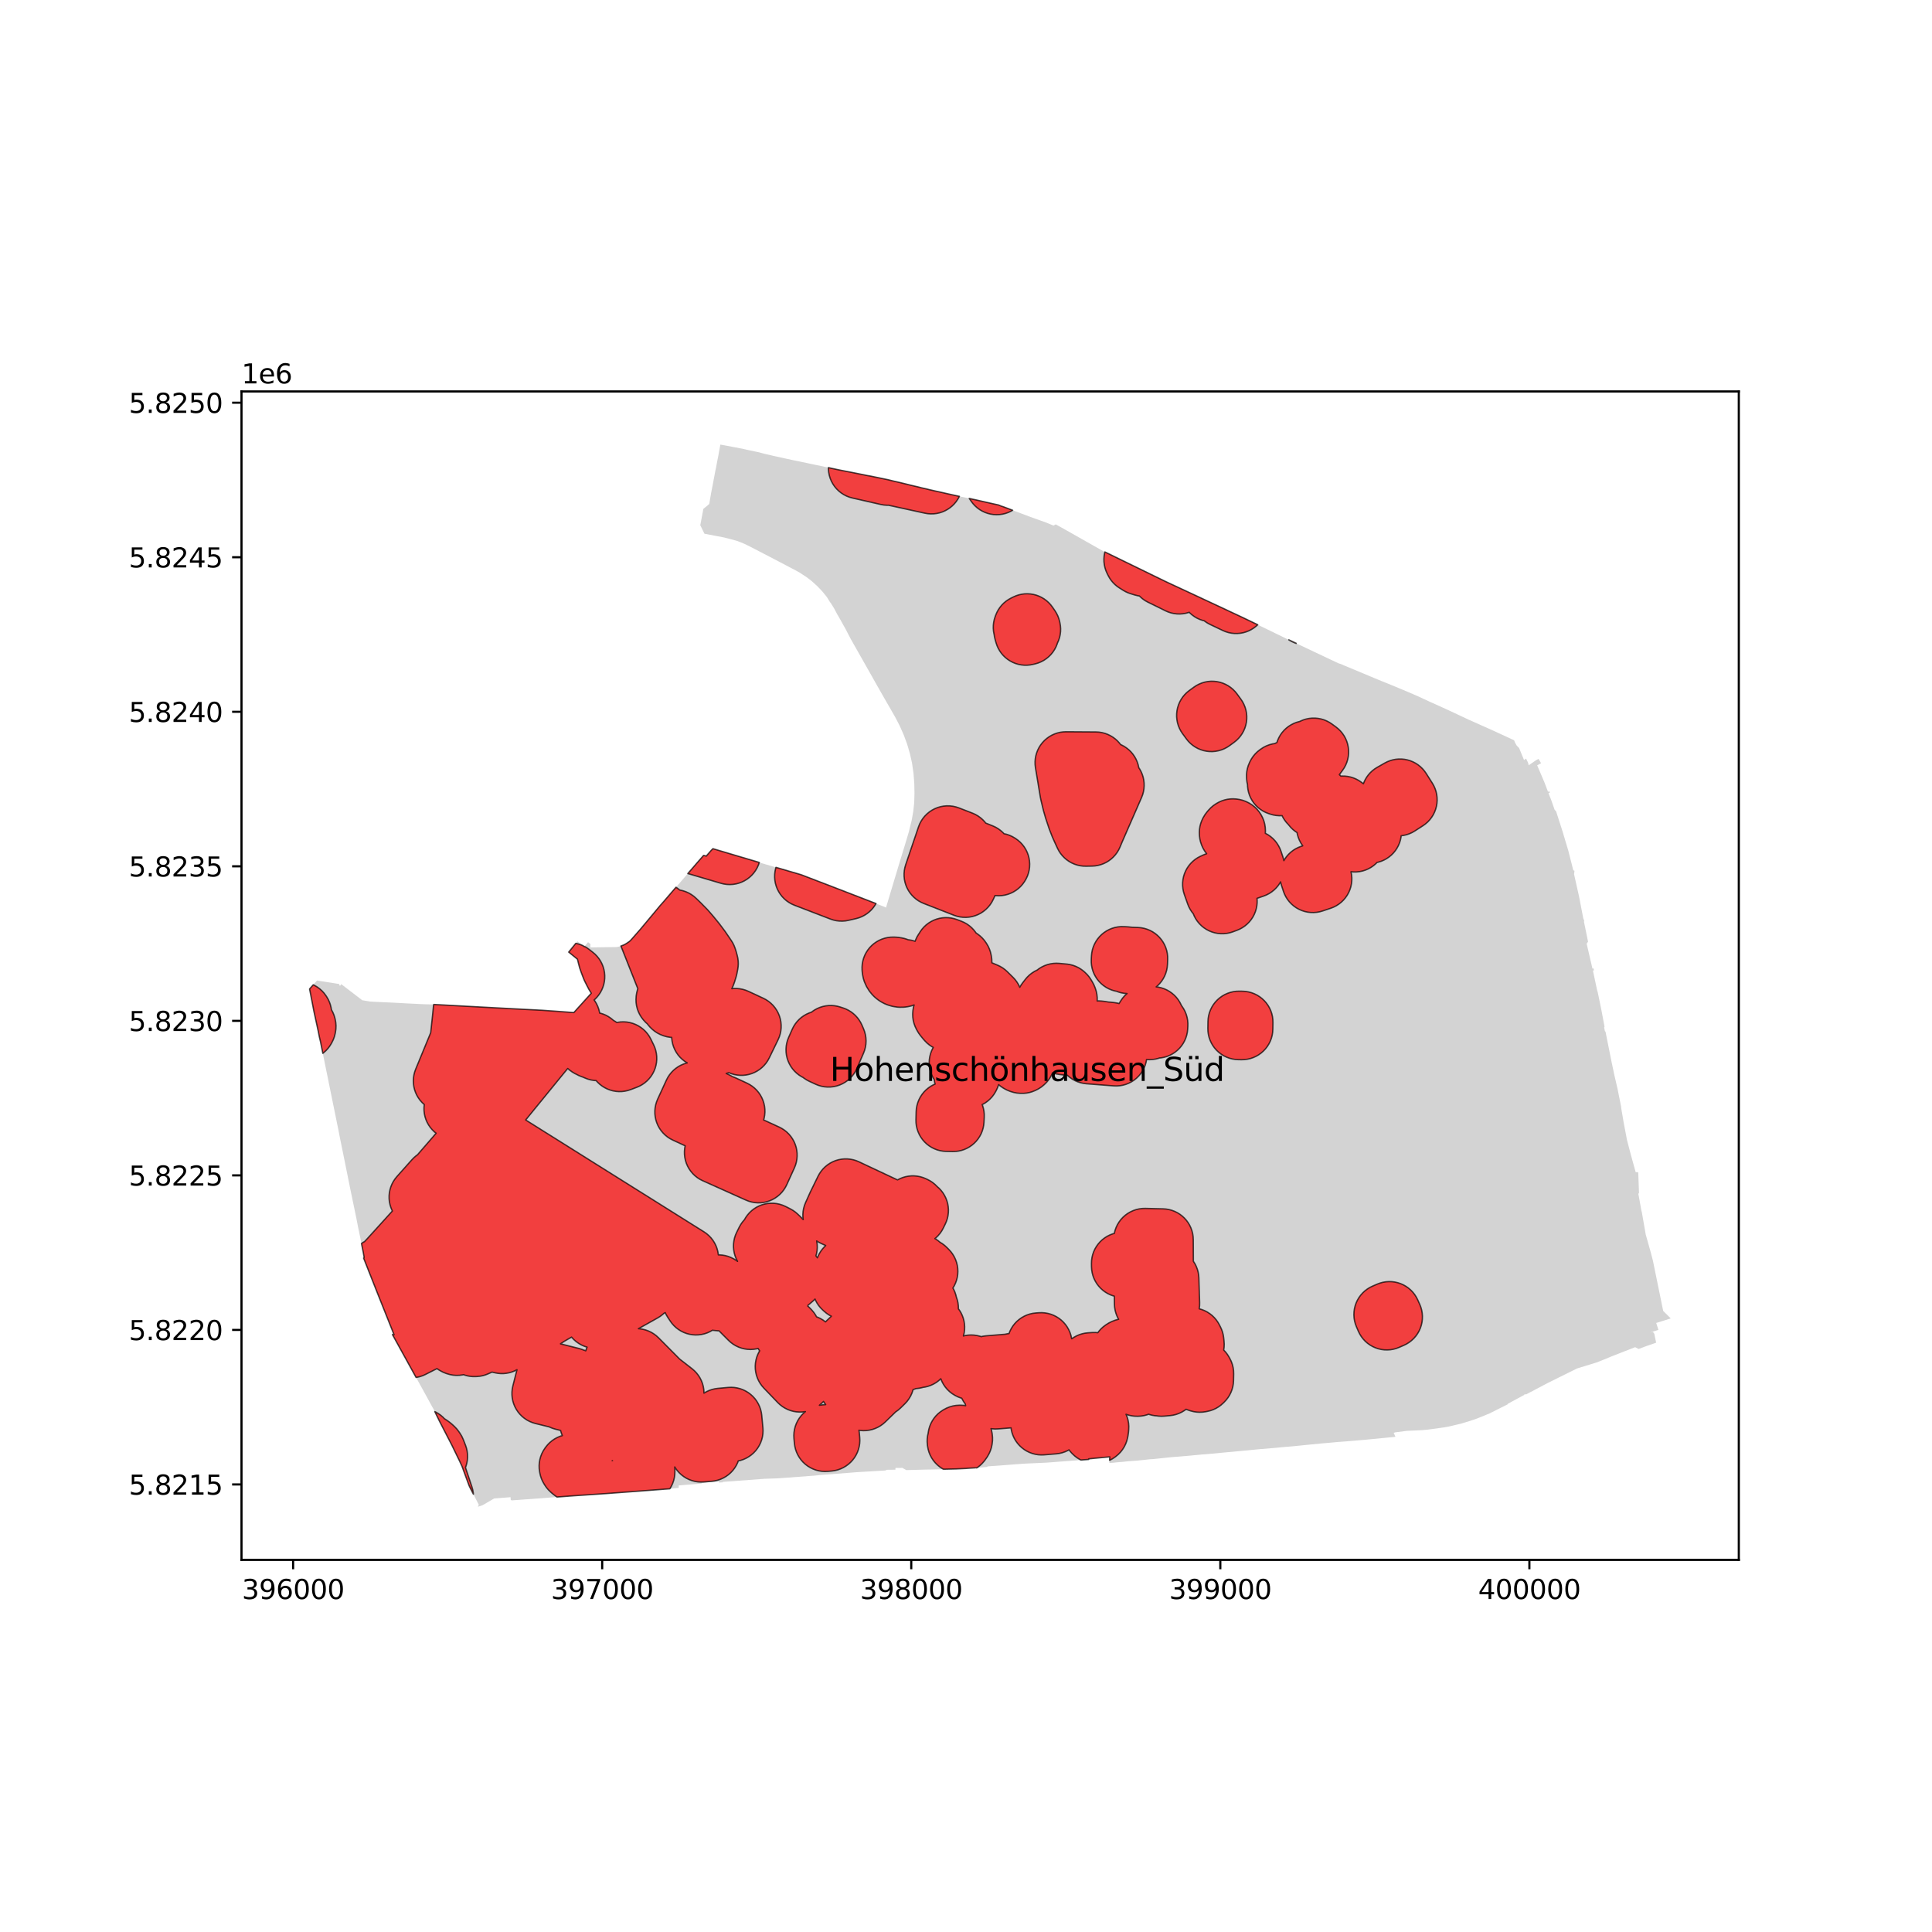 <?xml version="1.0" encoding="utf-8" standalone="no"?>
<!DOCTYPE svg PUBLIC "-//W3C//DTD SVG 1.1//EN"
  "http://www.w3.org/Graphics/SVG/1.1/DTD/svg11.dtd">
<svg xmlns:xlink="http://www.w3.org/1999/xlink" width="720pt" height="720pt" viewBox="0 0 720 720" xmlns="http://www.w3.org/2000/svg" version="1.1">
 <defs>
  <style type="text/css">*{stroke-linejoin: round; stroke-linecap: butt}</style>
 </defs>
 <g id="figure_1">
  <g id="patch_1">
   <path d="M 0 720 
L 720 720 
L 720 0 
L 0 0 
z
" style="fill: #ffffff"/>
  </g>
  <g id="axes_1">
   <g id="patch_2">
    <path d="M 90 581.315 
L 648 581.315 
L 648 145.885 
L 90 145.885 
z
" style="fill: #ffffff"/>
   </g>
   <g id="PatchCollection_1">
    <path d="M 252.931 553.581 
L 255.252 553.388 
L 259.581 553.041 
L 261.35 552.899 
L 261.841 552.585 
L 267.88 552.131 
L 267.929 552.494 
L 269.437 552.423 
L 269.334 552.328 
L 269.296 552.265 
L 269.674 552.237 
L 279.192 551.526 
L 284.814 551.106 
L 289.899 550.935 
L 303.394 549.935 
L 304.622 549.811 
L 306.032 549.669 
L 306.473 549.64 
L 306.491 549.638 
L 317.076 548.816 
L 319.596 548.62 
L 328.773 548.078 
L 329.954 548.008 
L 330.452 547.75 
L 331.076 547.744 
L 332.294 547.732 
L 333.688 547.719 
L 333.693 547.103 
L 334.223 547.048 
L 335.486 547.078 
L 336.217 547.007 
L 337.041 547.475 
L 337.75 547.865 
L 345.202 547.674 
L 346.525 547.66 
L 346.761 547.655 
L 347.904 547.629 
L 352.142 547.526 
L 356.417 547.421 
L 356.699 547.403 
L 356.972 547.391 
L 358.429 547.321 
L 359.883 547.253 
L 360.641 547.195 
L 361.405 547.136 
L 363.521 547.013 
L 363.662 547.005 
L 363.719 547.041 
L 365.517 546.891 
L 365.696 546.876 
L 365.948 546.855 
L 366.732 546.783 
L 367.678 546.695 
L 367.994 546.666 
L 367.969 546.482 
L 371.921 546.204 
L 376.146 545.879 
L 378.539 545.694 
L 382.029 545.447 
L 389.895 545.09 
L 398.036 544.478 
L 405.753 543.888 
L 405.748 543.668 
L 407.212 543.528 
L 408.022 543.45 
L 408.339 543.42 
L 411.422 543.124 
L 411.883 543.08 
L 412.176 543.052 
L 412.883 542.992 
L 413.58 542.932 
L 413.511 544.077 
L 413.442 545.203 
L 414.947 545.107 
L 416.417 544.948 
L 418.315 544.793 
L 420.202 544.597 
L 421.497 544.497 
L 422.786 544.398 
L 423.015 544.386 
L 423.243 544.374 
L 424.747 544.228 
L 425.276 544.177 
L 426.246 544.082 
L 427.248 543.966 
L 428.242 543.851 
L 429.684 543.766 
L 436.47 543.052 
L 443.214 542.496 
L 447.95 542.048 
L 450.055 541.89 
L 456.813 541.254 
L 461.762 540.795 
L 469.3 540.075 
L 475.361 539.57 
L 478.856 539.235 
L 480.226 539.121 
L 480.857 539.069 
L 481.763 538.997 
L 486.459 538.518 
L 486.584 538.506 
L 492.182 537.958 
L 495.429 537.674 
L 498.638 537.388 
L 501.46 537.176 
L 504.598 536.911 
L 507.486 536.667 
L 508.247 536.601 
L 515.231 535.932 
L 519.76 535.485 
L 520.035 535.454 
L 519.804 534.924 
L 519.591 534.43 
L 519.437 534.074 
L 519.384 533.952 
L 519.764 533.901 
L 519.732 533.827 
L 520.57 533.717 
L 524.389 533.229 
L 528.485 533.044 
L 529.166 533.013 
L 529.908 532.98 
L 532.11 532.78 
L 533.759 532.555 
L 538.036 531.963 
L 539.422 531.722 
L 539.951 531.618 
L 540.211 531.56 
L 541.529 531.252 
L 544.633 530.498 
L 547.871 529.524 
L 549.988 528.812 
L 553.341 527.472 
L 553.962 527.214 
L 555.078 526.752 
L 561.915 523.324 
L 561.853 523.197 
L 563.629 522.231 
L 564.606 521.699 
L 568.107 519.793 
L 568.059 519.704 
L 568.444 519.492 
L 568.565 519.735 
L 569.236 519.385 
L 569.779 519.1 
L 575.124 516.286 
L 576.977 515.311 
L 587.706 509.99 
L 594.738 507.832 
L 595.122 507.71 
L 598.426 506.394 
L 600.382 505.563 
L 609.37 502.055 
L 610.681 502.726 
L 613.29 501.741 
L 617.203 500.38 
L 616.71 498.059 
L 616.515 497.071 
L 616.023 496.375 
L 614.918 496.583 
L 616.571 496.072 
L 617.46 495.797 
L 617.906 495.659 
L 618.038 495.618 
L 617.224 493.029 
L 622.636 491.331 
L 619.824 488.544 
L 615.989 469.793 
L 615.16 466.618 
L 613.327 460.109 
L 612.151 453.401 
L 611.856 451.719 
L 611.671 451.053 
L 610.81 446.21 
L 610.741 445.87 
L 610.603 445.189 
L 610.552 444.941 
L 610.81 444.567 
L 610.53 437.107 
L 610.477 436.874 
L 609.562 436.811 
L 607.772 430.347 
L 606.347 424.914 
L 605.141 418.584 
L 604.174 412.944 
L 604.149 412.456 
L 603.929 411.368 
L 602.781 405.632 
L 601.614 400.62 
L 601.558 400.335 
L 600.902 397.243 
L 600.542 395.546 
L 598.506 385.355 
L 598.346 384.518 
L 598.085 384.254 
L 597.988 383.77 
L 597.819 382.92 
L 597.96 382.583 
L 597.544 380.384 
L 597.33 379.249 
L 596.791 376.398 
L 595.39 369.59 
L 595.28 369.412 
L 593.634 361.695 
L 594.046 361.612 
L 593.872 360.891 
L 593.457 360.974 
L 591.366 351.946 
L 591.31 351.664 
L 591.823 350.958 
L 590.297 343.496 
L 590.358 343.291 
L 590.377 343.089 
L 590.033 342.225 
L 588.483 334.166 
L 587.076 327.879 
L 586.607 325.782 
L 586.76 324.519 
L 586.314 324.321 
L 584.508 317.189 
L 582.305 309.799 
L 579.924 302.398 
L 579.357 301.769 
L 578.049 298.02 
L 577.07 295.603 
L 577.586 295.405 
L 577.374 294.863 
L 576.908 295.091 
L 575.547 291.521 
L 572.857 285.211 
L 574.304 284.45 
L 573.961 283.791 
L 573.354 282.823 
L 572.526 283.25 
L 569.684 285.201 
L 569.476 284.275 
L 568.725 282.694 
L 567.958 283.226 
L 566.608 279.942 
L 566.118 278.75 
L 565.648 278.27 
L 565.233 277.849 
L 564.636 276.816 
L 564.259 275.875 
L 556.437 272.269 
L 547.223 268.153 
L 546.537 267.821 
L 544.383 266.819 
L 540.392 264.941 
L 536.058 262.968 
L 532.824 261.516 
L 531.633 260.961 
L 528.493 259.505 
L 527.125 258.919 
L 526.594 258.679 
L 525.795 258.339 
L 522.988 257.146 
L 518.671 255.355 
L 513.439 253.225 
L 500.816 247.957 
L 499.939 247.56 
L 499.652 247.464 
L 498.727 247.157 
L 497.791 246.715 
L 480.144 238.371 
L 468.75 232.832 
L 463.051 230.096 
L 460.005 228.671 
L 444.688 221.506 
L 443.479 220.946 
L 434.471 216.755 
L 419.815 209.614 
L 418.576 209.012 
L 411.086 205.367 
L 397.349 197.592 
L 395.357 196.477 
L 393.458 195.415 
L 392.622 195.865 
L 390.954 195.186 
L 389.652 194.656 
L 387.413 193.861 
L 385.119 193.046 
L 383.355 192.399 
L 377.954 190.375 
L 377.086 190.049 
L 376.648 189.885 
L 373.892 188.853 
L 373.198 188.636 
L 372.366 188.297 
L 372.085 188.183 
L 371.479 188.054 
L 370.102 187.75 
L 366.874 187.019 
L 365.92 186.804 
L 363.493 186.244 
L 362.928 186.131 
L 360.011 185.48 
L 359.241 185.323 
L 357.319 184.931 
L 354.759 184.373 
L 352.415 183.847 
L 350.176 183.334 
L 348.353 182.944 
L 347.835 182.82 
L 346.248 182.459 
L 345.547 182.274 
L 343.255 181.758 
L 343.016 181.689 
L 342.217 181.475 
L 341.043 181.209 
L 339.049 180.735 
L 337.043 180.235 
L 335.032 179.747 
L 333.069 179.309 
L 331.037 178.798 
L 330.766 178.742 
L 328.859 178.346 
L 327.234 178.007 
L 326.288 177.811 
L 325.41 177.628 
L 324.767 177.495 
L 324.44 177.427 
L 323.282 177.228 
L 318.87 176.334 
L 318.532 176.271 
L 317.119 175.984 
L 315.906 175.756 
L 315.297 175.641 
L 313.487 175.281 
L 311.701 174.918 
L 311.063 174.774 
L 309.877 174.531 
L 308.106 174.124 
L 306.294 173.729 
L 304.482 173.355 
L 302.71 172.983 
L 302.105 172.855 
L 301.279 172.681 
L 300.916 172.605 
L 299.136 172.228 
L 297.282 171.84 
L 295.472 171.473 
L 293.649 171.07 
L 292.524 170.843 
L 291.858 170.681 
L 290.059 170.287 
L 288.28 169.904 
L 287.501 169.715 
L 286.485 169.468 
L 284.706 169.077 
L 282.904 168.573 
L 281.232 168.215 
L 279.314 167.825 
L 277.529 167.419 
L 276.589 167.201 
L 275.726 167.05 
L 273.879 166.695 
L 268.469 165.677 
L 268.06 167.813 
L 267.673 169.967 
L 267.259 172.032 
L 266.896 174.048 
L 266.665 175.051 
L 266.01 178.535 
L 265.539 181.047 
L 265.053 183.498 
L 264.308 187.825 
L 263.842 188.226 
L 263.215 188.764 
L 262.718 189.158 
L 262.126 189.625 
L 261.557 192.651 
L 261.046 195.364 
L 260.958 195.696 
L 261.299 196.393 
L 262.531 198.909 
L 266.149 199.595 
L 266.341 199.632 
L 269.707 200.27 
L 272.329 200.94 
L 274.813 201.622 
L 277.227 202.582 
L 279.567 203.718 
L 283.119 205.563 
L 284.524 206.293 
L 286.006 207.063 
L 288.685 208.455 
L 289.235 208.744 
L 289.446 208.854 
L 292.911 210.674 
L 294.093 211.295 
L 294.574 211.548 
L 296.506 212.562 
L 297.962 213.353 
L 298.853 213.951 
L 299.093 214.112 
L 299.598 214.434 
L 299.996 214.688 
L 300.246 214.848 
L 302.44 216.491 
L 304.476 218.349 
L 304.734 218.596 
L 306.431 220.38 
L 308.146 222.491 
L 309.257 224.299 
L 309.5 224.606 
L 309.64 224.787 
L 310.505 226.178 
L 310.921 226.871 
L 312.053 229.006 
L 312.419 229.59 
L 312.627 229.986 
L 313.338 231.217 
L 314.497 233.312 
L 315.245 234.645 
L 315.917 235.958 
L 315.967 236.057 
L 316.066 236.246 
L 316.104 236.318 
L 316.225 236.55 
L 317.077 238.177 
L 321.385 245.781 
L 324.975 252.123 
L 325.253 252.619 
L 325.917 253.802 
L 329.303 259.757 
L 332.337 265.024 
L 332.68 265.618 
L 333.605 267.225 
L 335.185 270.282 
L 335.309 270.521 
L 335.452 270.844 
L 336.788 273.868 
L 338.066 277.319 
L 339.103 280.877 
L 339.899 284.439 
L 340.447 288.259 
L 340.526 289.33 
L 340.731 292.098 
L 340.798 295.653 
L 340.703 299.041 
L 340.355 302.328 
L 339.778 305.607 
L 338.674 310.092 
L 337.353 314.506 
L 336.518 317.24 
L 335.334 321.115 
L 334.845 322.716 
L 334.737 323.076 
L 334.173 324.957 
L 333.428 327.441 
L 333.032 328.761 
L 332.412 330.826 
L 331.628 333.435 
L 331.026 335.442 
L 330.167 338.304 
L 330.055 338.138 
L 327.39 337.083 
L 325.863 336.493 
L 325.522 336.362 
L 324.904 336.123 
L 322.473 335.185 
L 315.625 332.541 
L 310.401 330.525 
L 300.198 326.609 
L 298.554 325.978 
L 287.488 322.748 
L 285.605 322.199 
L 285.395 322.137 
L 284.005 321.724 
L 271.912 318.129 
L 267.87 316.927 
L 265.707 316.285 
L 265.684 316.272 
L 264.993 316.968 
L 264.405 317.652 
L 263.375 318.833 
L 263.187 319.052 
L 262.7 318.878 
L 262.196 318.797 
L 260.012 321.292 
L 259.704 321.648 
L 257.415 324.297 
L 257.042 324.728 
L 250.291 332.54 
L 248.969 334.084 
L 247.941 335.284 
L 247.584 335.699 
L 247.428 335.881 
L 246.151 337.322 
L 245.84 337.694 
L 245.417 338.2 
L 238.916 345.982 
L 238.572 346.394 
L 235.417 349.984 
L 235.003 350.444 
L 234.532 350.874 
L 234.032 351.207 
L 233.551 351.538 
L 233.028 351.864 
L 232.556 352.107 
L 232.02 352.325 
L 231.484 352.522 
L 230.911 352.716 
L 230.311 352.846 
L 229.686 352.94 
L 220.028 353.076 
L 220.039 351.802 
L 219.148 351.125 
L 217.768 352.796 
L 215.197 350.802 
L 212.469 354.169 
L 211.945 354.815 
L 212.448 355.225 
L 212.496 355.264 
L 215.195 357.465 
L 215.595 359.094 
L 216.042 360.756 
L 216.614 362.42 
L 217.236 364.046 
L 217.727 365.278 
L 217.887 365.608 
L 218.656 367.154 
L 219.458 368.695 
L 220.353 370.147 
L 218.277 372.447 
L 213.841 377.359 
L 207.221 376.86 
L 202.083 376.497 
L 194.214 376.091 
L 189.558 375.851 
L 175.519 375.088 
L 175.126 375.067 
L 171.647 374.878 
L 168.082 374.684 
L 167.739 374.665 
L 166.12 374.577 
L 164.029 374.464 
L 161.796 374.342 
L 159.611 374.287 
L 159.261 374.278 
L 157.951 374.245 
L 155.086 374.107 
L 155.078 374.107 
L 151.685 373.948 
L 151.567 373.942 
L 149.46 373.819 
L 138.011 373.259 
L 137.592 373.19 
L 134.995 372.758 
L 133.274 371.437 
L 133.07 371.281 
L 127.577 367.066 
L 127.188 366.768 
L 126.692 367.436 
L 126.328 366.698 
L 118.82 365.526 
L 118.13 365.418 
L 117.202 366.473 
L 116.926 366.786 
L 115.789 368.077 
L 115.657 368.227 
L 115.364 368.56 
L 115.723 370.358 
L 115.783 370.668 
L 116.061 372.105 
L 116.281 373.24 
L 116.846 376.161 
L 116.985 376.878 
L 118.23 382.601 
L 118.432 383.529 
L 118.556 384.1 
L 118.99 386.309 
L 119.231 387.364 
L 119.407 388.066 
L 119.82 390.116 
L 120.172 391.85 
L 120.205 392 
L 120.389 392.921 
L 120.546 393.739 
L 120.592 393.998 
L 123.513 408.345 
L 126.085 420.988 
L 126.87 424.969 
L 127.897 430.001 
L 130.615 443.454 
L 132.832 454.143 
L 133.409 457.124 
L 133.472 457.449 
L 133.48 457.489 
L 133.648 458.295 
L 133.744 458.754 
L 133.889 459.449 
L 134.747 463.565 
L 135.343 466.552 
L 135.678 468.447 
L 135.707 468.607 
L 135.503 468.84 
L 135.776 469.532 
L 136.629 471.696 
L 137.353 473.533 
L 137.823 474.727 
L 138.878 477.392 
L 138.966 477.614 
L 140.659 481.889 
L 143.671 489.448 
L 146.577 496.731 
L 146.817 497.332 
L 146.852 497.42 
L 146.249 497.346 
L 146.394 497.61 
L 146.796 498.344 
L 147.536 499.693 
L 147.644 499.889 
L 148.49 501.422 
L 149.268 502.833 
L 149.601 503.436 
L 149.862 503.908 
L 149.9 503.976 
L 149.937 504.044 
L 151.184 506.303 
L 151.434 506.755 
L 152.385 508.479 
L 152.628 508.92 
L 156.537 516.009 
L 159.576 521.52 
L 160.173 522.641 
L 161.181 524.466 
L 161.438 524.901 
L 162.106 526.206 
L 163.769 529.613 
L 166.356 534.63 
L 166.853 535.594 
L 168.438 538.666 
L 171.182 544.308 
L 171.512 545.024 
L 171.812 545.674 
L 172.188 546.49 
L 173.731 550.71 
L 174.773 553.558 
L 175.129 554.333 
L 177.332 558.628 
L 177.712 559.369 
L 178.424 560.757 
L 178.102 561.523 
L 179.859 560.941 
L 183.315 558.926 
L 184.158 558.435 
L 188.698 558.084 
L 189.419 558.029 
L 190.259 557.948 
L 190.332 558.933 
L 190.49 559.044 
L 190.657 559.15 
L 200.742 558.425 
L 201.64 558.365 
L 202.882 558.27 
L 203.613 558.2 
L 213.984 557.418 
L 225.803 556.621 
L 243.754 555.275 
L 249.451 554.836 
L 251.364 554.645 
L 252.944 554.475 
L 252.931 553.581 
" clip-path="url(#paa7842c1ca)" style="fill: #d3d3d3"/>
   </g>
   <g id="PatchCollection_2">
    <path d="M 363.719 547.041 
L 363.662 547.005 
L 363.521 547.013 
L 361.405 547.136 
L 360.641 547.195 
L 359.883 547.253 
L 358.429 547.321 
L 356.972 547.391 
L 356.699 547.403 
L 356.417 547.421 
L 352.142 547.526 
L 351.601 547.539 
L 351.202 547.328 
L 350.238 546.687 
L 349.343 545.953 
L 348.526 545.132 
L 347.796 544.234 
L 347.16 543.267 
L 346.624 542.241 
L 346.193 541.166 
L 345.873 540.054 
L 345.666 538.915 
L 345.611 538.496 
L 345.52 537.352 
L 345.543 536.205 
L 345.68 535.066 
L 345.907 534.045 
L 345.926 533.827 
L 346.135 532.701 
L 346.456 531.602 
L 346.884 530.54 
L 347.416 529.526 
L 348.045 528.57 
L 348.766 527.681 
L 349.572 526.867 
L 350.455 526.138 
L 351.406 525.5 
L 351.693 525.328 
L 352.773 524.755 
L 353.909 524.299 
L 355.086 523.966 
L 356.292 523.76 
L 357.513 523.683 
L 357.849 523.68 
L 358.993 523.725 
L 359.858 523.847 
L 359.713 523.205 
L 359.69 523.178 
L 359.041 522.241 
L 358.487 521.244 
L 358.418 521.083 
L 358.171 521.019 
L 357.068 520.611 
L 356.012 520.092 
L 355.842 519.998 
L 354.841 519.372 
L 353.91 518.647 
L 353.057 517.831 
L 352.293 516.932 
L 351.625 515.959 
L 351.06 514.923 
L 350.604 513.835 
L 350.602 513.829 
L 349.892 514.48 
L 348.957 515.179 
L 347.956 515.779 
L 346.899 516.274 
L 345.798 516.66 
L 344.663 516.933 
L 343.966 517.027 
L 343.741 517.1 
L 342.662 517.341 
L 341.566 517.476 
L 341.33 517.494 
L 341.106 517.594 
L 340.28 517.868 
L 340.233 518.073 
L 339.846 519.206 
L 339.344 520.293 
L 338.732 521.322 
L 338.016 522.282 
L 337.205 523.163 
L 335.59 524.741 
L 334.726 525.505 
L 333.791 526.179 
L 333.765 526.193 
L 329.939 529.911 
L 329.09 530.659 
L 328.171 531.319 
L 327.192 531.887 
L 326.162 532.356 
L 325.091 532.721 
L 323.99 532.979 
L 322.868 533.129 
L 321.737 533.167 
L 320.607 533.094 
L 320.108 533.012 
L 320.229 533.875 
L 320.394 535.701 
L 320.441 536.831 
L 320.376 537.96 
L 320.201 539.077 
L 319.917 540.172 
L 319.528 541.234 
L 319.036 542.252 
L 318.446 543.217 
L 317.765 544.12 
L 316.998 544.951 
L 316.154 545.703 
L 315.24 546.369 
L 314.265 546.942 
L 313.239 547.417 
L 312.171 547.789 
L 311.071 548.054 
L 309.951 548.21 
L 308.548 548.336 
L 307.419 548.381 
L 306.291 548.316 
L 305.174 548.141 
L 304.081 547.856 
L 303.02 547.466 
L 302.003 546.974 
L 301.038 546.385 
L 300.137 545.704 
L 299.306 544.938 
L 298.554 544.094 
L 297.889 543.181 
L 297.316 542.206 
L 296.842 541.181 
L 296.47 540.114 
L 296.205 539.015 
L 296.048 537.896 
L 295.884 536.07 
L 295.838 534.94 
L 295.903 533.812 
L 296.079 532.695 
L 296.363 531.601 
L 296.752 530.539 
L 297.245 529.522 
L 297.834 528.557 
L 298.515 527.655 
L 299.282 526.824 
L 300.126 526.072 
L 300.133 526.067 
L 299.104 526.203 
L 297.969 526.241 
L 296.836 526.166 
L 295.716 525.981 
L 294.619 525.686 
L 293.557 525.284 
L 292.539 524.78 
L 291.576 524.178 
L 290.677 523.485 
L 289.851 522.706 
L 284.665 517.31 
L 283.923 516.458 
L 283.268 515.538 
L 282.707 514.557 
L 282.244 513.527 
L 281.884 512.456 
L 281.631 511.355 
L 281.487 510.234 
L 281.454 509.104 
L 281.531 507.977 
L 281.719 506.863 
L 282.014 505.773 
L 282.415 504.716 
L 282.918 503.704 
L 283.1 503.413 
L 282.633 502.743 
L 282.514 502.531 
L 281.96 502.673 
L 280.837 502.845 
L 279.702 502.906 
L 278.567 502.854 
L 277.443 502.691 
L 276.34 502.418 
L 275.269 502.038 
L 274.241 501.553 
L 273.266 500.97 
L 272.353 500.294 
L 271.511 499.531 
L 269.208 497.227 
L 269.156 497.175 
L 268.785 496.799 
L 267.929 495.947 
L 267.715 495.953 
L 267.484 495.948 
L 265.808 495.79 
L 265.516 495.74 
L 264.598 496.263 
L 263.576 496.72 
L 262.515 497.075 
L 261.424 497.326 
L 260.314 497.47 
L 259.196 497.505 
L 258.079 497.432 
L 256.975 497.251 
L 255.893 496.963 
L 254.845 496.572 
L 253.839 496.081 
L 252.886 495.494 
L 251.994 494.818 
L 251.173 494.059 
L 250.428 493.223 
L 249.768 492.319 
L 248.8 490.847 
L 248.215 489.852 
L 247.902 489.174 
L 247.367 489.48 
L 246.977 489.847 
L 246.083 490.538 
L 245.127 491.137 
L 237.924 495.172 
L 238.327 495.19 
L 239.459 495.354 
L 240.569 495.629 
L 241.646 496.014 
L 242.68 496.503 
L 243.66 497.092 
L 244.577 497.775 
L 245.422 498.546 
L 253.3 506.491 
L 257.923 510.09 
L 258.782 510.83 
L 259.564 511.651 
L 260.262 512.545 
L 260.869 513.503 
L 261.378 514.516 
L 261.786 515.574 
L 262.087 516.668 
L 262.28 517.785 
L 262.361 518.916 
L 262.354 519.175 
L 263.236 518.661 
L 264.251 518.193 
L 265.307 517.827 
L 266.393 517.565 
L 267.5 517.409 
L 271.36 517.055 
L 272.486 517.007 
L 273.612 517.07 
L 274.727 517.243 
L 275.819 517.523 
L 276.879 517.909 
L 277.896 518.397 
L 278.86 518.982 
L 279.762 519.659 
L 280.594 520.42 
L 281.348 521.26 
L 282.015 522.168 
L 282.591 523.138 
L 283.069 524.16 
L 283.445 525.223 
L 283.715 526.318 
L 283.877 527.434 
L 284.319 532.079 
L 284.37 533.224 
L 284.308 534.368 
L 284.132 535.5 
L 283.845 536.609 
L 283.449 537.684 
L 282.948 538.715 
L 282.347 539.69 
L 281.653 540.601 
L 280.871 541.439 
L 280.01 542.194 
L 279.078 542.861 
L 278.084 543.431 
L 277.039 543.9 
L 275.952 544.263 
L 275.141 544.447 
L 274.896 545.104 
L 274.398 546.12 
L 273.803 547.082 
L 273.117 547.981 
L 272.345 548.809 
L 271.497 549.557 
L 270.578 550.218 
L 269.6 550.786 
L 268.57 551.255 
L 267.5 551.621 
L 266.398 551.88 
L 265.277 552.029 
L 262.303 552.278 
L 261.174 552.317 
L 260.047 552.246 
L 258.933 552.064 
L 257.842 551.774 
L 256.784 551.379 
L 255.77 550.882 
L 254.81 550.288 
L 253.912 549.602 
L 253.086 548.833 
L 252.339 547.986 
L 251.679 547.07 
L 251.463 546.698 
L 251.506 547.408 
L 251.516 548.411 
L 251.472 549.54 
L 251.318 550.66 
L 251.054 551.759 
L 250.685 552.827 
L 250.212 553.853 
L 249.648 554.816 
L 249.451 554.836 
L 243.754 555.275 
L 225.803 556.621 
L 213.984 557.418 
L 207.577 557.901 
L 206.963 557.471 
L 206.183 556.869 
L 205.563 556.354 
L 205.149 555.985 
L 204.34 555.19 
L 203.612 554.318 
L 202.974 553.379 
L 202.677 552.891 
L 202.174 551.976 
L 201.757 551.019 
L 201.427 550.029 
L 201.189 549.013 
L 201.103 548.551 
L 200.946 547.391 
L 200.908 546.221 
L 200.989 545.054 
L 201.188 543.901 
L 201.503 542.774 
L 201.931 541.684 
L 202.467 540.644 
L 203.106 539.664 
L 203.362 539.31 
L 204.076 538.424 
L 204.873 537.612 
L 205.746 536.883 
L 206.687 536.244 
L 207.686 535.701 
L 208.735 535.259 
L 209.563 535.002 
L 209.36 534.548 
L 209.002 533.476 
L 208.914 533.091 
L 206.946 532.601 
L 205.845 532.267 
L 204.782 531.825 
L 204.674 531.767 
L 199.542 530.506 
L 198.453 530.18 
L 197.402 529.749 
L 196.398 529.217 
L 195.452 528.588 
L 194.572 527.869 
L 193.767 527.067 
L 193.046 526.19 
L 192.414 525.245 
L 191.878 524.243 
L 191.444 523.193 
L 191.115 522.106 
L 190.895 520.991 
L 190.786 519.86 
L 190.789 518.724 
L 190.903 517.594 
L 191.129 516.48 
L 192.606 510.673 
L 192.661 510.459 
L 191.785 510.9 
L 190.794 511.289 
L 189.772 511.585 
L 188.726 511.785 
L 187.666 511.887 
L 186.602 511.892 
L 185.541 511.798 
L 184.494 511.606 
L 183.362 511.345 
L 181.886 512.002 
L 180.886 512.393 
L 179.854 512.689 
L 178.8 512.887 
L 177.731 512.987 
L 177.255 513.009 
L 176.217 513.01 
L 175.184 512.918 
L 174.162 512.733 
L 173.162 512.457 
L 172.756 512.304 
L 172.406 512.387 
L 171.233 512.54 
L 170.05 512.571 
L 168.869 512.481 
L 167.705 512.271 
L 166.568 511.942 
L 166.154 511.798 
L 165.022 511.338 
L 163.945 510.76 
L 163.45 510.46 
L 162.842 510.051 
L 158.545 512.223 
L 157.541 512.672 
L 156.498 513.023 
L 155.426 513.272 
L 155.056 513.322 
L 152.628 508.92 
L 152.385 508.479 
L 151.434 506.755 
L 151.184 506.303 
L 149.937 504.044 
L 149.9 503.976 
L 149.862 503.908 
L 149.601 503.436 
L 149.268 502.833 
L 148.49 501.422 
L 147.644 499.889 
L 147.536 499.693 
L 146.796 498.344 
L 146.394 497.61 
L 146.249 497.346 
L 146.852 497.42 
L 146.817 497.332 
L 146.577 496.731 
L 143.671 489.448 
L 140.659 481.889 
L 138.966 477.614 
L 138.878 477.392 
L 137.823 474.727 
L 137.353 473.533 
L 136.629 471.696 
L 135.776 469.532 
L 135.503 468.84 
L 135.707 468.607 
L 135.678 468.447 
L 135.343 466.552 
L 134.747 463.565 
L 134.715 463.412 
L 135.307 463.004 
L 135.858 462.701 
L 136.714 461.791 
L 137.492 460.935 
L 146.228 451.305 
L 146.108 451.082 
L 145.675 450.044 
L 145.345 448.968 
L 145.122 447.865 
L 145.007 446.746 
L 145.002 445.622 
L 145.107 444.502 
L 145.321 443.397 
L 145.641 442.319 
L 146.065 441.277 
L 146.588 440.281 
L 147.207 439.341 
L 147.913 438.466 
L 153.568 432.126 
L 154.348 431.333 
L 155.201 430.618 
L 155.575 430.362 
L 157.134 428.548 
L 157.161 428.517 
L 162.524 422.324 
L 161.874 421.803 
L 161.071 421.018 
L 160.347 420.159 
L 159.711 419.233 
L 159.169 418.25 
L 158.724 417.218 
L 158.382 416.148 
L 158.146 415.05 
L 158.018 413.934 
L 157.999 412.811 
L 158.09 411.692 
L 158.101 411.635 
L 158.093 411.629 
L 157.28 410.868 
L 156.544 410.032 
L 155.893 409.128 
L 155.332 408.166 
L 154.866 407.155 
L 154.5 406.103 
L 154.237 405.021 
L 154.081 403.918 
L 154.031 402.806 
L 154.089 401.693 
L 154.254 400.592 
L 154.525 399.512 
L 154.899 398.463 
L 160.505 384.854 
L 161.149 378.875 
L 161.489 375.539 
L 161.54 374.907 
L 161.643 374.338 
L 161.796 374.342 
L 164.029 374.464 
L 166.12 374.577 
L 167.739 374.665 
L 168.082 374.684 
L 171.647 374.878 
L 175.126 375.067 
L 175.519 375.088 
L 189.558 375.851 
L 194.214 376.091 
L 202.083 376.497 
L 207.221 376.86 
L 213.841 377.359 
L 218.277 372.447 
L 220.353 370.147 
L 219.458 368.695 
L 218.656 367.154 
L 217.887 365.608 
L 217.727 365.278 
L 217.236 364.046 
L 216.614 362.42 
L 216.042 360.756 
L 215.595 359.094 
L 215.195 357.465 
L 212.496 355.264 
L 212.448 355.225 
L 211.945 354.815 
L 212.469 354.169 
L 214.58 351.563 
L 215.616 351.807 
L 216.655 352.158 
L 217.345 352.468 
L 217.768 352.796 
L 217.838 352.711 
L 218.608 353.148 
L 219.506 353.778 
L 220.917 354.871 
L 221.765 355.598 
L 222.539 356.402 
L 223.231 357.278 
L 223.836 358.217 
L 224.347 359.211 
L 224.759 360.248 
L 225.068 361.321 
L 225.272 362.419 
L 225.369 363.532 
L 225.358 364.648 
L 225.239 365.758 
L 225.013 366.852 
L 224.682 367.918 
L 224.249 368.948 
L 223.719 369.931 
L 223.096 370.857 
L 222.386 371.719 
L 221.596 372.508 
L 221.409 372.662 
L 221.695 373.046 
L 222.279 374.019 
L 222.765 375.045 
L 223.148 376.113 
L 223.423 377.214 
L 223.469 377.525 
L 223.716 377.578 
L 224.738 377.898 
L 225.727 378.313 
L 226.672 378.817 
L 227.566 379.407 
L 228.402 380.077 
L 228.632 380.28 
L 229.34 380.688 
L 229.856 381.058 
L 230.183 380.983 
L 231.318 380.837 
L 232.463 380.805 
L 233.605 380.886 
L 234.733 381.081 
L 235.837 381.386 
L 236.904 381.8 
L 237.926 382.318 
L 238.891 382.934 
L 239.79 383.643 
L 240.614 384.438 
L 241.355 385.311 
L 242.005 386.253 
L 242.559 387.255 
L 243.591 389.362 
L 244.036 390.398 
L 244.379 391.472 
L 244.614 392.574 
L 244.741 393.694 
L 244.758 394.822 
L 244.664 395.945 
L 244.461 397.054 
L 244.15 398.138 
L 243.735 399.186 
L 243.22 400.188 
L 242.609 401.136 
L 241.908 402.019 
L 241.125 402.829 
L 240.265 403.559 
L 239.339 404.202 
L 238.354 404.75 
L 237.321 405.2 
L 235.035 406.065 
L 233.971 406.409 
L 232.878 406.649 
L 231.768 406.781 
L 230.649 406.805 
L 229.534 406.721 
L 228.432 406.529 
L 227.354 406.23 
L 226.31 405.829 
L 225.31 405.328 
L 224.363 404.733 
L 223.478 404.048 
L 222.664 403.281 
L 222.161 402.705 
L 221.412 402.661 
L 220.278 402.48 
L 219.167 402.187 
L 218.091 401.784 
L 217.111 401.361 
L 216.707 401.238 
L 215.658 400.801 
L 215.098 400.501 
L 215.047 400.478 
L 214.223 400.076 
L 213.434 399.61 
L 213.126 399.411 
L 212.176 398.726 
L 211.58 398.197 
L 208.544 401.891 
L 195.908 417.378 
L 259.276 457.132 
L 262.375 459.075 
L 263.314 459.732 
L 264.183 460.478 
L 264.973 461.306 
L 265.678 462.21 
L 266.289 463.178 
L 266.801 464.203 
L 267.209 465.273 
L 267.508 466.379 
L 267.696 467.509 
L 267.705 467.645 
L 267.747 467.644 
L 268.009 467.649 
L 269.132 467.728 
L 270.243 467.916 
L 271.329 468.211 
L 272.382 468.611 
L 273.391 469.112 
L 273.536 469.193 
L 274.559 469.838 
L 274.857 470.074 
L 274.814 470.005 
L 274.313 469.003 
L 273.912 467.958 
L 273.614 466.878 
L 273.423 465.775 
L 273.34 464.658 
L 273.365 463.538 
L 273.499 462.426 
L 273.741 461.333 
L 274.087 460.268 
L 274.535 459.241 
L 275.484 457.328 
L 276.033 456.345 
L 276.676 455.421 
L 277.405 454.563 
L 277.438 454.532 
L 277.9 453.724 
L 278.545 452.812 
L 279.277 451.967 
L 280.087 451.197 
L 280.967 450.509 
L 281.91 449.91 
L 282.907 449.405 
L 283.948 448.998 
L 285.023 448.695 
L 286.123 448.497 
L 287.237 448.407 
L 288.354 448.425 
L 289.464 448.551 
L 290.557 448.784 
L 291.622 449.122 
L 292.65 449.562 
L 293.148 449.804 
L 293.379 449.92 
L 294.599 450.548 
L 295.546 451.094 
L 296.437 451.727 
L 297.264 452.442 
L 298.122 453.257 
L 298.572 453.71 
L 299.323 454.508 
L 299.225 453.674 
L 299.203 452.548 
L 299.292 451.425 
L 299.489 450.316 
L 299.794 449.231 
L 300.203 448.182 
L 301.826 444.558 
L 301.992 444.204 
L 304.865 438.329 
L 305.405 437.348 
L 306.037 436.425 
L 306.756 435.568 
L 307.555 434.784 
L 308.426 434.082 
L 309.361 433.467 
L 310.352 432.946 
L 311.388 432.524 
L 312.46 432.204 
L 313.559 431.99 
L 314.673 431.883 
L 315.792 431.885 
L 316.905 431.996 
L 318.003 432.214 
L 319.074 432.537 
L 320.109 432.964 
L 334.482 439.715 
L 335.399 439.242 
L 336.419 438.833 
L 337.474 438.523 
L 338.553 438.315 
L 339.648 438.21 
L 340.747 438.211 
L 341.842 438.316 
L 342.921 438.526 
L 343.975 438.837 
L 344.995 439.247 
L 345.566 439.509 
L 346.582 440.038 
L 347.541 440.666 
L 348.433 441.386 
L 349.248 442.191 
L 349.26 442.204 
L 350.008 442.871 
L 350.76 443.684 
L 351.431 444.566 
L 352.013 445.508 
L 352.503 446.502 
L 352.895 447.538 
L 353.185 448.607 
L 353.372 449.699 
L 353.453 450.803 
L 353.427 451.911 
L 353.295 453.011 
L 353.058 454.093 
L 352.718 455.147 
L 352.279 456.164 
L 351.512 457.725 
L 350.966 458.713 
L 350.326 459.642 
L 349.598 460.504 
L 348.79 461.291 
L 348.416 461.589 
L 348.627 461.702 
L 349.577 462.34 
L 350.342 462.972 
L 351.114 463.439 
L 352.017 464.115 
L 352.85 464.875 
L 353.627 465.658 
L 354.384 466.5 
L 355.055 467.412 
L 355.633 468.385 
L 356.113 469.411 
L 356.489 470.478 
L 356.759 471.578 
L 356.92 472.699 
L 356.97 473.83 
L 356.909 474.96 
L 356.737 476.079 
L 356.456 477.176 
L 356.069 478.24 
L 355.579 479.261 
L 355.125 480.008 
L 355.391 480.471 
L 355.861 481.513 
L 356.224 482.596 
L 356.394 483.338 
L 356.742 484.367 
L 356.997 485.47 
L 357.143 486.592 
L 357.178 487.724 
L 357.175 487.762 
L 357.522 488.225 
L 358.095 489.163 
L 358.575 490.152 
L 358.959 491.183 
L 359.243 492.245 
L 359.424 493.329 
L 359.501 494.426 
L 359.474 495.525 
L 359.341 496.616 
L 359.105 497.69 
L 359.045 497.876 
L 359.601 497.735 
L 360.712 497.564 
L 361.835 497.502 
L 362.958 497.55 
L 364.071 497.708 
L 364.259 497.744 
L 365.365 498.013 
L 365.677 498.122 
L 366.358 497.965 
L 367.464 497.82 
L 374.556 497.24 
L 375.46 497.042 
L 376.027 496.975 
L 376.36 496.114 
L 376.87 495.104 
L 377.475 494.149 
L 378.172 493.258 
L 378.953 492.44 
L 379.81 491.703 
L 380.735 491.053 
L 381.72 490.496 
L 382.754 490.039 
L 383.828 489.686 
L 384.932 489.44 
L 386.054 489.303 
L 387.169 489.222 
L 388.298 489.196 
L 389.425 489.28 
L 390.538 489.475 
L 391.626 489.778 
L 392.68 490.186 
L 393.689 490.695 
L 394.643 491.3 
L 395.533 491.996 
L 396.35 492.776 
L 397.087 493.632 
L 397.737 494.557 
L 398.293 495.54 
L 398.75 496.574 
L 399.104 497.647 
L 399.35 498.749 
L 399.369 498.905 
L 399.525 498.852 
L 400.173 498.405 
L 401.162 497.856 
L 402.2 497.407 
L 403.277 497.063 
L 404.383 496.825 
L 405.507 496.697 
L 407.102 496.594 
L 408.232 496.577 
L 409.117 496.65 
L 409.671 495.927 
L 410.371 495.167 
L 411.136 494.472 
L 411.961 493.849 
L 412.301 493.615 
L 413.188 493.062 
L 414.122 492.592 
L 414.524 492.412 
L 415.646 491.979 
L 416.806 491.665 
L 416.882 491.653 
L 416.729 491.404 
L 416.237 490.394 
L 415.846 489.342 
L 415.559 488.257 
L 415.379 487.149 
L 415.308 486.029 
L 415.264 483.038 
L 415.045 482.986 
L 413.978 482.616 
L 412.952 482.143 
L 411.978 481.572 
L 411.064 480.908 
L 410.22 480.158 
L 409.453 479.329 
L 408.771 478.429 
L 408.181 477.466 
L 407.688 476.45 
L 407.296 475.391 
L 407.01 474.298 
L 406.833 473.183 
L 406.765 472.056 
L 406.753 470.888 
L 406.795 469.77 
L 406.946 468.661 
L 407.203 467.572 
L 407.565 466.513 
L 408.029 465.494 
L 408.588 464.525 
L 409.24 463.614 
L 409.976 462.772 
L 410.791 462.005 
L 411.677 461.32 
L 412.624 460.725 
L 413.625 460.224 
L 414.67 459.823 
L 415.265 459.659 
L 415.54 458.54 
L 415.927 457.453 
L 416.421 456.41 
L 417.017 455.422 
L 417.708 454.498 
L 418.489 453.648 
L 419.35 452.88 
L 420.284 452.203 
L 421.282 451.622 
L 422.332 451.144 
L 423.425 450.773 
L 424.549 450.514 
L 425.694 450.369 
L 426.848 450.339 
L 433.457 450.497 
L 434.564 450.577 
L 435.657 450.763 
L 436.728 451.054 
L 437.766 451.446 
L 438.762 451.936 
L 439.705 452.52 
L 440.588 453.192 
L 441.403 453.946 
L 442.141 454.774 
L 442.796 455.67 
L 443.361 456.625 
L 443.832 457.629 
L 444.205 458.674 
L 444.475 459.751 
L 444.64 460.848 
L 444.699 461.956 
L 444.738 470.035 
L 445.314 470.952 
L 445.812 471.946 
L 446.211 472.983 
L 446.509 474.054 
L 446.702 475.148 
L 446.789 476.256 
L 446.976 482.528 
L 447.072 485.448 
L 447.052 486.599 
L 446.918 487.743 
L 446.917 487.746 
L 446.925 487.747 
L 447.973 488.061 
L 448.987 488.473 
L 449.958 488.979 
L 450.875 489.575 
L 451.732 490.256 
L 452.521 491.014 
L 453.234 491.845 
L 453.865 492.739 
L 454.409 493.689 
L 454.829 494.512 
L 455.26 495.46 
L 455.604 496.442 
L 455.857 497.452 
L 456.019 498.48 
L 456.164 499.793 
L 456.234 500.924 
L 456.192 502.057 
L 456.046 503.121 
L 456.763 503.895 
L 457.425 504.762 
L 458.001 505.687 
L 458.292 506.206 
L 458.832 507.305 
L 459.252 508.454 
L 459.549 509.641 
L 459.717 510.853 
L 459.756 512.076 
L 459.704 514.523 
L 459.627 515.633 
L 459.442 516.73 
L 459.153 517.805 
L 458.762 518.846 
L 458.271 519.845 
L 457.687 520.792 
L 457.014 521.679 
L 456.258 522.496 
L 455.86 522.887 
L 455.011 523.642 
L 454.092 524.31 
L 453.112 524.884 
L 452.08 525.358 
L 451.006 525.729 
L 449.901 525.992 
L 449.232 526.117 
L 448.161 526.265 
L 447.081 526.312 
L 446.002 526.257 
L 444.932 526.102 
L 443.881 525.847 
L 443.453 525.721 
L 442.317 525.322 
L 442.033 525.188 
L 441.38 525.672 
L 440.402 526.256 
L 439.371 526.741 
L 438.297 527.121 
L 437.191 527.394 
L 436.063 527.555 
L 433.941 527.754 
L 432.805 527.804 
L 431.67 527.741 
L 431.089 527.651 
L 430.369 527.596 
L 429.22 527.391 
L 428.099 527.07 
L 428.04 527.046 
L 427.397 527.281 
L 426.318 527.561 
L 425.217 527.734 
L 424.104 527.801 
L 423.824 527.804 
L 422.742 527.766 
L 421.668 527.626 
L 420.612 527.385 
L 419.651 527.069 
L 420.054 528.077 
L 420.378 529.211 
L 420.584 530.371 
L 420.67 531.547 
L 420.635 532.725 
L 420.555 533.717 
L 420.375 535.023 
L 420.221 535.802 
L 419.925 536.974 
L 419.507 538.109 
L 418.973 539.194 
L 418.328 540.217 
L 417.579 541.167 
L 416.735 542.033 
L 415.805 542.806 
L 415.509 543.027 
L 414.636 543.617 
L 413.712 544.126 
L 413.502 544.217 
L 413.511 544.077 
L 413.58 542.932 
L 412.883 542.992 
L 412.176 543.052 
L 411.883 543.08 
L 411.422 543.124 
L 408.339 543.42 
L 408.022 543.45 
L 407.212 543.528 
L 405.748 543.668 
L 405.753 543.888 
L 402.849 544.11 
L 402.39 543.887 
L 401.406 543.281 
L 400.488 542.579 
L 399.645 541.788 
L 399.365 541.498 
L 398.629 540.657 
L 398.384 540.315 
L 397.943 540.571 
L 396.911 541.039 
L 395.838 541.405 
L 394.735 541.663 
L 393.612 541.811 
L 389.143 542.178 
L 388.016 542.216 
L 386.89 542.142 
L 385.778 541.96 
L 384.688 541.669 
L 383.632 541.273 
L 382.62 540.775 
L 381.661 540.181 
L 380.765 539.496 
L 379.94 538.727 
L 379.195 537.881 
L 378.535 536.966 
L 377.969 535.991 
L 377.5 534.965 
L 377.134 533.898 
L 376.875 532.801 
L 376.783 532.125 
L 373.877 532.359 
L 371.939 532.515 
L 370.805 532.55 
L 369.674 532.473 
L 369.322 532.414 
L 369.451 532.813 
L 369.706 534.048 
L 369.771 534.477 
L 369.887 535.67 
L 369.879 536.869 
L 369.746 538.06 
L 369.686 538.424 
L 369.444 539.544 
L 369.092 540.634 
L 368.633 541.683 
L 368.073 542.682 
L 367.78 543.148 
L 367.002 544.239 
L 366.68 544.64 
L 365.981 545.431 
L 365.213 546.154 
L 364.382 546.805 
L 364.06 547.012 
L 363.719 547.041 
M 304.581 464.923 
L 304.506 466.023 
L 304.326 467.11 
L 304.083 468.023 
L 304.625 468.737 
L 304.631 468.746 
L 304.793 468.298 
L 305.282 467.277 
L 305.868 466.309 
L 306.547 465.403 
L 307.312 464.568 
L 307.71 464.173 
L 305.954 463.375 
L 304.952 462.86 
L 304.359 462.477 
L 304.415 462.728 
L 304.551 463.822 
L 304.581 464.923 
M 300.906 486.633 
L 301.259 486.917 
L 302.066 487.707 
L 302.566 488.248 
L 303.292 489.114 
L 303.93 490.048 
L 304.312 490.746 
L 304.595 490.841 
L 305.69 491.338 
L 306.726 491.947 
L 307.647 492.626 
L 308.161 492.093 
L 309.807 490.544 
L 309.828 490.527 
L 308.948 490.051 
L 308.013 489.421 
L 307.144 488.701 
L 306.572 488.179 
L 305.775 487.375 
L 305.06 486.497 
L 304.435 485.552 
L 303.906 484.551 
L 303.733 484.127 
L 303.68 484.187 
L 302.88 484.942 
L 300.906 486.633 
M 306.327 523.566 
L 307.698 523.443 
L 307.072 522.576 
L 306.901 522.283 
L 306.197 522.97 
L 305.372 523.699 
L 306.327 523.566 
M 213.058 498.377 
L 213.002 498.303 
L 210.323 499.85 
L 208.88 500.806 
L 215.81 502.548 
L 216.913 502.885 
L 217.481 503.123 
L 217.808 503.213 
L 218.293 503.4 
L 218.294 503.398 
L 218.648 502.36 
L 218.788 502.05 
L 217.749 501.706 
L 216.718 501.249 
L 215.736 500.693 
L 215.678 500.656 
L 214.729 499.986 
L 213.853 499.224 
L 213.058 498.377 
M 228.245 544.421 
L 228.259 544.375 
L 228.173 544.375 
L 228.245 544.421 
" clip-path="url(#paa7842c1ca)" style="fill: #ff0000; fill-opacity: 0.7; stroke: #000000; stroke-opacity: 0.7; stroke-width: 0.5"/>
    <path d="M 483.237 239.833 
L 482.846 239.704 
L 482.378 239.52 
L 481.362 239.063 
L 480.394 238.51 
L 480.306 238.448 
L 483.237 239.833 
" clip-path="url(#paa7842c1ca)" style="fill: #ff0000; fill-opacity: 0.7; stroke: #000000; stroke-opacity: 0.7; stroke-width: 0.5"/>
    <path d="M 418.576 209.012 
L 419.815 209.614 
L 434.471 216.755 
L 443.479 220.946 
L 444.688 221.506 
L 460.005 228.671 
L 463.051 230.096 
L 468.716 232.816 
L 468.186 233.318 
L 467.313 233.999 
L 466.378 234.592 
L 465.391 235.093 
L 464.36 235.497 
L 463.295 235.801 
L 462.206 236 
L 461.102 236.094 
L 459.995 236.082 
L 458.894 235.963 
L 457.81 235.739 
L 456.752 235.412 
L 455.73 234.985 
L 450.939 232.706 
L 449.965 232.184 
L 449.045 231.571 
L 448.786 231.359 
L 448.232 231.228 
L 447.164 230.862 
L 446.137 230.393 
L 445.161 229.825 
L 444.245 229.165 
L 443.398 228.418 
L 443.183 228.187 
L 443.005 228.255 
L 441.934 228.548 
L 440.839 228.736 
L 439.731 228.818 
L 438.621 228.793 
L 437.518 228.661 
L 436.433 228.423 
L 435.376 228.082 
L 434.356 227.641 
L 427.792 224.415 
L 426.731 223.822 
L 425.738 223.121 
L 424.824 222.319 
L 424.635 222.114 
L 424.187 222.056 
L 422.931 221.746 
L 421.321 221.253 
L 420.362 220.912 
L 419.437 220.488 
L 418.553 219.983 
L 417.145 219.095 
L 416.281 218.494 
L 415.476 217.816 
L 414.736 217.067 
L 414.067 216.254 
L 413.476 215.384 
L 412.966 214.463 
L 412.582 213.686 
L 412.132 212.655 
L 411.786 211.585 
L 411.546 210.486 
L 411.413 209.369 
L 411.391 208.245 
L 411.478 207.123 
L 411.674 206.016 
L 411.764 205.697 
L 418.576 209.012 
" clip-path="url(#paa7842c1ca)" style="fill: #ff0000; fill-opacity: 0.7; stroke: #000000; stroke-opacity: 0.7; stroke-width: 0.5"/>
    <path d="M 362.928 186.131 
L 363.493 186.244 
L 365.92 186.804 
L 366.874 187.019 
L 370.102 187.75 
L 371.479 188.054 
L 372.085 188.183 
L 372.366 188.297 
L 373.198 188.636 
L 373.892 188.853 
L 376.648 189.885 
L 377.086 190.049 
L 377.374 190.157 
L 376.793 190.5 
L 375.777 190.972 
L 374.719 191.344 
L 373.631 191.611 
L 372.521 191.77 
L 371.402 191.822 
L 370.282 191.764 
L 369.174 191.598 
L 368.087 191.324 
L 367.032 190.947 
L 366.018 190.468 
L 365.056 189.894 
L 364.154 189.228 
L 363.321 188.478 
L 362.565 187.651 
L 361.893 186.754 
L 361.221 185.761 
L 361.214 185.749 
L 362.928 186.131 
" clip-path="url(#paa7842c1ca)" style="fill: #ff0000; fill-opacity: 0.7; stroke: #000000; stroke-opacity: 0.7; stroke-width: 0.5"/>
    <path d="M 309.877 174.531 
L 311.063 174.774 
L 311.701 174.918 
L 313.487 175.281 
L 315.297 175.641 
L 315.906 175.756 
L 317.119 175.984 
L 318.532 176.271 
L 318.87 176.334 
L 323.282 177.228 
L 324.44 177.427 
L 324.767 177.495 
L 325.41 177.628 
L 326.288 177.811 
L 327.234 178.007 
L 328.859 178.346 
L 330.766 178.742 
L 331.037 178.798 
L 333.069 179.309 
L 335.032 179.747 
L 337.043 180.235 
L 339.049 180.735 
L 341.043 181.209 
L 342.217 181.475 
L 343.016 181.689 
L 343.255 181.758 
L 345.547 182.274 
L 346.248 182.459 
L 347.835 182.82 
L 348.353 182.944 
L 350.176 183.334 
L 352.415 183.847 
L 354.759 184.373 
L 357.319 184.931 
L 357.531 184.974 
L 357.023 185.923 
L 356.411 186.841 
L 355.713 187.697 
L 354.938 188.481 
L 354.09 189.189 
L 353.179 189.811 
L 352.213 190.344 
L 351.2 190.782 
L 350.149 191.12 
L 349.072 191.357 
L 347.976 191.49 
L 346.873 191.517 
L 345.772 191.438 
L 344.684 191.254 
L 331.087 188.283 
L 330.546 188.296 
L 329.406 188.211 
L 328.279 188.013 
L 317.669 185.6 
L 316.553 185.286 
L 315.475 184.863 
L 314.445 184.333 
L 313.474 183.702 
L 312.57 182.977 
L 311.745 182.165 
L 311.004 181.274 
L 310.357 180.313 
L 309.81 179.292 
L 309.368 178.221 
L 309.036 177.111 
L 308.817 175.974 
L 308.714 174.82 
L 308.72 174.265 
L 309.877 174.531 
" clip-path="url(#paa7842c1ca)" style="fill: #ff0000; fill-opacity: 0.7; stroke: #000000; stroke-opacity: 0.7; stroke-width: 0.5"/>
    <path d="M 298.554 325.978 
L 300.198 326.609 
L 310.401 330.525 
L 315.625 332.541 
L 322.473 335.185 
L 324.904 336.123 
L 325.522 336.362 
L 325.863 336.493 
L 326.457 336.723 
L 326.19 337.203 
L 325.545 338.135 
L 324.812 338.999 
L 323.997 339.787 
L 323.109 340.491 
L 322.156 341.104 
L 321.147 341.621 
L 320.093 342.036 
L 319.002 342.345 
L 316.222 342.988 
L 315.1 343.19 
L 313.963 343.28 
L 312.823 343.256 
L 311.691 343.121 
L 310.578 342.874 
L 309.495 342.518 
L 296.058 337.354 
L 295.022 336.896 
L 294.036 336.339 
L 293.11 335.688 
L 292.252 334.949 
L 291.471 334.129 
L 290.774 333.236 
L 290.168 332.279 
L 289.659 331.268 
L 289.252 330.211 
L 288.95 329.12 
L 288.757 328.004 
L 288.675 326.874 
L 288.704 325.742 
L 288.844 324.619 
L 289.094 323.514 
L 289.184 323.243 
L 298.554 325.978 
" clip-path="url(#paa7842c1ca)" style="fill: #ff0000; fill-opacity: 0.7; stroke: #000000; stroke-opacity: 0.7; stroke-width: 0.5"/>
    <path d="M 257.042 324.728 
L 257.415 324.297 
L 259.704 321.648 
L 260.012 321.292 
L 262.196 318.797 
L 262.7 318.878 
L 263.187 319.052 
L 263.375 318.833 
L 264.405 317.652 
L 264.993 316.968 
L 265.684 316.272 
L 265.707 316.285 
L 267.87 316.927 
L 271.912 318.129 
L 282.967 321.416 
L 282.612 322.439 
L 282.138 323.466 
L 281.565 324.442 
L 280.9 325.356 
L 280.148 326.202 
L 279.317 326.969 
L 278.414 327.651 
L 277.449 328.241 
L 276.431 328.734 
L 275.369 329.125 
L 274.274 329.409 
L 273.156 329.585 
L 272.027 329.65 
L 270.897 329.604 
L 269.776 329.447 
L 268.676 329.182 
L 264.607 327.984 
L 256.334 325.548 
L 257.042 324.728 
" clip-path="url(#paa7842c1ca)" style="fill: #ff0000; fill-opacity: 0.7; stroke: #000000; stroke-opacity: 0.7; stroke-width: 0.5"/>
    <path d="M 231.484 352.522 
L 232.02 352.325 
L 232.556 352.107 
L 233.028 351.864 
L 233.551 351.538 
L 234.032 351.207 
L 234.532 350.874 
L 235.003 350.444 
L 235.417 349.984 
L 238.572 346.394 
L 238.916 345.982 
L 245.417 338.2 
L 245.84 337.694 
L 246.151 337.322 
L 247.428 335.881 
L 247.584 335.699 
L 247.941 335.284 
L 248.969 334.084 
L 250.291 332.54 
L 251.913 330.663 
L 252.115 330.781 
L 253.008 331.425 
L 253.307 331.688 
L 253.372 331.696 
L 254.489 331.947 
L 255.575 332.307 
L 256.621 332.773 
L 257.615 333.341 
L 258.548 334.004 
L 259.41 334.757 
L 260.943 336.237 
L 261.155 336.446 
L 262.942 338.263 
L 263.493 338.823 
L 263.997 339.37 
L 265.888 341.56 
L 266.102 341.816 
L 267.94 344.073 
L 268.218 344.43 
L 270.024 346.835 
L 270.341 347.28 
L 272.539 350.517 
L 273.1 351.434 
L 273.574 352.398 
L 273.956 353.403 
L 274.216 354.199 
L 274.383 354.756 
L 274.734 356.045 
L 274.964 357.069 
L 275.099 358.111 
L 275.139 359.16 
L 275.083 360.208 
L 274.932 361.247 
L 274.62 362.866 
L 274.324 364.06 
L 273.749 365.938 
L 273.369 366.995 
L 272.948 368.005 
L 272.749 368.45 
L 273.407 368.38 
L 274.533 368.372 
L 275.654 368.474 
L 276.76 368.684 
L 277.841 369.002 
L 278.885 369.424 
L 279.135 369.539 
L 279.154 369.548 
L 284.457 372.01 
L 285.469 372.542 
L 286.423 373.172 
L 287.309 373.893 
L 288.12 374.699 
L 288.847 375.581 
L 289.484 376.53 
L 290.022 377.539 
L 290.459 378.595 
L 290.788 379.69 
L 291.007 380.812 
L 291.114 381.95 
L 291.108 383.093 
L 290.988 384.229 
L 290.756 385.349 
L 290.415 386.44 
L 289.967 387.491 
L 286.672 394.271 
L 286.139 395.246 
L 285.514 396.166 
L 284.803 397.02 
L 284.013 397.802 
L 283.152 398.505 
L 282.227 399.121 
L 281.246 399.645 
L 280.22 400.072 
L 279.157 400.398 
L 278.068 400.621 
L 276.963 400.737 
L 275.851 400.746 
L 274.744 400.648 
L 273.651 400.443 
L 272.584 400.135 
L 271.62 399.752 
L 270.757 400.022 
L 270.64 400.046 
L 271.488 400.435 
L 272.491 400.956 
L 272.878 401.208 
L 273.135 401.284 
L 274.189 401.711 
L 278.398 403.664 
L 279.393 404.186 
L 280.332 404.803 
L 281.207 405.508 
L 282.009 406.295 
L 282.73 407.156 
L 283.364 408.084 
L 283.905 409.069 
L 284.347 410.102 
L 284.686 411.173 
L 284.92 412.272 
L 285.045 413.389 
L 285.061 414.512 
L 284.967 415.632 
L 284.764 416.737 
L 284.58 417.38 
L 285.815 417.927 
L 285.969 417.997 
L 290.379 420.027 
L 291.378 420.548 
L 292.322 421.163 
L 293.201 421.869 
L 294.007 422.656 
L 294.732 423.519 
L 295.369 424.449 
L 295.912 425.436 
L 296.357 426.471 
L 296.698 427.545 
L 296.932 428.648 
L 297.058 429.768 
L 297.073 430.894 
L 296.978 432.017 
L 296.774 433.126 
L 296.463 434.209 
L 296.048 435.256 
L 293.203 441.514 
L 292.687 442.515 
L 292.076 443.462 
L 291.375 444.344 
L 290.591 445.153 
L 289.732 445.882 
L 288.806 446.524 
L 287.822 447.072 
L 286.789 447.521 
L 285.717 447.867 
L 284.616 448.107 
L 283.497 448.238 
L 282.371 448.26 
L 281.248 448.171 
L 280.139 447.972 
L 279.054 447.667 
L 278.005 447.257 
L 261.864 440.019 
L 260.845 439.5 
L 259.883 438.883 
L 258.987 438.173 
L 258.165 437.378 
L 257.427 436.505 
L 256.778 435.564 
L 256.226 434.563 
L 255.776 433.512 
L 255.433 432.421 
L 255.199 431.302 
L 255.077 430.165 
L 255.069 429.022 
L 255.174 427.883 
L 255.342 427.015 
L 250.71 424.869 
L 249.711 424.345 
L 248.767 423.726 
L 247.889 423.017 
L 247.085 422.226 
L 246.361 421.36 
L 245.726 420.428 
L 245.185 419.438 
L 244.744 418.399 
L 244.406 417.323 
L 244.175 416.218 
L 244.054 415.096 
L 244.042 413.968 
L 244.142 412.844 
L 244.35 411.735 
L 244.667 410.652 
L 245.087 409.605 
L 248.36 402.488 
L 248.882 401.486 
L 249.499 400.54 
L 250.206 399.659 
L 250.996 398.852 
L 251.861 398.126 
L 252.793 397.488 
L 253.784 396.944 
L 254.822 396.5 
L 255.899 396.16 
L 256.106 396.116 
L 256.04 396.082 
L 255.096 395.471 
L 254.217 394.771 
L 253.409 393.989 
L 252.682 393.132 
L 252.042 392.208 
L 251.495 391.225 
L 251.046 390.194 
L 250.7 389.125 
L 250.46 388.026 
L 250.328 386.91 
L 250.322 386.616 
L 249.78 386.582 
L 248.582 386.38 
L 247.411 386.053 
L 247.12 385.955 
L 246.033 385.525 
L 244.995 384.988 
L 244.017 384.349 
L 243.108 383.613 
L 242.92 383.444 
L 242.133 382.667 
L 241.425 381.818 
L 241.228 381.557 
L 240.636 381.032 
L 239.883 380.223 
L 239.722 380.032 
L 239.012 379.099 
L 238.401 378.098 
L 237.894 377.04 
L 237.498 375.937 
L 237.216 374.798 
L 237.051 373.637 
L 237.006 372.465 
L 237.079 371.295 
L 237.112 371.01 
L 237.291 369.912 
L 237.575 368.837 
L 237.706 368.484 
L 231.4 352.551 
L 231.484 352.522 
" clip-path="url(#paa7842c1ca)" style="fill: #ff0000; fill-opacity: 0.7; stroke: #000000; stroke-opacity: 0.7; stroke-width: 0.5"/>
    <path d="M 120.205 392 
L 120.172 391.85 
L 119.82 390.116 
L 119.407 388.066 
L 119.231 387.364 
L 118.99 386.309 
L 118.556 384.1 
L 118.432 383.529 
L 118.23 382.601 
L 116.985 376.878 
L 116.846 376.161 
L 116.281 373.24 
L 116.061 372.105 
L 115.783 370.668 
L 115.723 370.358 
L 115.364 368.56 
L 115.657 368.227 
L 115.789 368.077 
L 116.73 367.009 
L 117.116 367.18 
L 118.159 367.78 
L 119.132 368.486 
L 120.027 369.289 
L 120.834 370.181 
L 121.543 371.153 
L 121.732 371.442 
L 122.282 372.378 
L 122.741 373.362 
L 123.106 374.384 
L 123.372 375.436 
L 123.421 375.676 
L 123.511 376.269 
L 123.521 376.285 
L 124.057 377.297 
L 124.49 378.357 
L 124.815 379.455 
L 124.892 379.774 
L 125.12 380.995 
L 125.215 382.233 
L 125.176 383.474 
L 125.003 384.704 
L 124.916 385.152 
L 124.614 386.348 
L 124.187 387.505 
L 123.638 388.61 
L 123.413 389.008 
L 122.834 389.928 
L 122.17 390.79 
L 121.428 391.585 
L 120.614 392.307 
L 120.338 392.529 
L 120.314 392.547 
L 120.205 392 
" clip-path="url(#paa7842c1ca)" style="fill: #ff0000; fill-opacity: 0.7; stroke: #000000; stroke-opacity: 0.7; stroke-width: 0.5"/>
    <path d="M 175.129 554.333 
L 174.773 553.558 
L 173.731 550.71 
L 172.188 546.49 
L 171.812 545.674 
L 171.512 545.024 
L 171.182 544.308 
L 168.438 538.666 
L 166.853 535.594 
L 166.356 534.63 
L 163.769 529.613 
L 162.106 526.206 
L 162.037 526.073 
L 162.333 526.204 
L 163.317 526.762 
L 164.241 527.414 
L 165.097 528.154 
L 165.619 528.703 
L 166.448 529.236 
L 167.29 529.832 
L 167.902 530.308 
L 168.715 531.002 
L 169.35 531.598 
L 170.188 532.472 
L 170.931 533.429 
L 171.38 534.076 
L 172.086 535.232 
L 172.651 536.463 
L 173.471 538.567 
L 173.836 539.665 
L 174.09 540.794 
L 174.229 541.943 
L 174.252 543.1 
L 174.158 544.254 
L 173.95 545.392 
L 173.628 546.504 
L 173.467 546.904 
L 175.869 554.102 
L 176.173 555.186 
L 176.37 556.294 
L 176.412 556.834 
L 175.129 554.333 
" clip-path="url(#paa7842c1ca)" style="fill: #ff0000; fill-opacity: 0.7; stroke: #000000; stroke-opacity: 0.7; stroke-width: 0.5"/>
    <path d="M 307.666 374.865 
L 308.764 374.737 
L 309.869 374.715 
L 310.971 374.799 
L 312.06 374.989 
L 313.126 375.282 
L 314.23 375.644 
L 315.24 376.027 
L 316.209 376.504 
L 317.13 377.069 
L 317.993 377.718 
L 318.792 378.445 
L 319.519 379.244 
L 320.168 380.107 
L 320.733 381.027 
L 321.21 381.996 
L 321.794 383.34 
L 322.209 384.445 
L 322.508 385.587 
L 322.689 386.753 
L 322.75 387.931 
L 322.69 389.11 
L 322.509 390.276 
L 322.211 391.418 
L 321.797 392.523 
L 319.476 397.865 
L 319.332 398.197 
L 318.822 399.225 
L 318.213 400.196 
L 317.511 401.103 
L 316.721 401.935 
L 315.853 402.685 
L 314.915 403.344 
L 313.916 403.907 
L 312.865 404.368 
L 311.774 404.722 
L 310.653 404.965 
L 309.514 405.096 
L 308.367 405.113 
L 307.224 405.016 
L 306.097 404.806 
L 304.996 404.485 
L 303.932 404.055 
L 301.606 402.979 
L 300.584 402.442 
L 299.62 401.805 
L 299.304 401.548 
L 298.768 401.278 
L 297.812 400.675 
L 296.92 399.98 
L 296.1 399.202 
L 295.36 398.346 
L 294.708 397.423 
L 294.15 396.44 
L 293.691 395.407 
L 293.335 394.334 
L 293.086 393.231 
L 292.947 392.109 
L 292.918 390.979 
L 293 389.851 
L 293.192 388.737 
L 293.492 387.647 
L 293.898 386.592 
L 295.241 383.556 
L 295.748 382.546 
L 296.352 381.59 
L 297.046 380.699 
L 297.824 379.879 
L 298.679 379.14 
L 299.603 378.489 
L 300.585 377.931 
L 301.618 377.472 
L 302.389 377.216 
L 302.629 377.017 
L 303.544 376.396 
L 304.515 375.866 
L 305.531 375.432 
L 306.585 375.097 
L 307.666 374.865 
" clip-path="url(#paa7842c1ca)" style="fill: #ff0000; fill-opacity: 0.7; stroke: #000000; stroke-opacity: 0.7; stroke-width: 0.5"/>
    <path d="M 356.074 429.123 
L 354.965 429.153 
L 352.619 429.104 
L 351.488 429.025 
L 350.37 428.835 
L 349.277 428.536 
L 348.218 428.131 
L 347.204 427.623 
L 346.245 427.019 
L 345.35 426.323 
L 344.528 425.542 
L 343.786 424.685 
L 343.133 423.759 
L 342.573 422.772 
L 342.113 421.736 
L 341.758 420.66 
L 341.51 419.553 
L 341.371 418.428 
L 341.345 417.295 
L 341.421 414.317 
L 341.508 413.168 
L 341.709 412.035 
L 342.022 410.927 
L 342.444 409.855 
L 342.972 408.832 
L 343.598 407.866 
L 344.318 406.967 
L 345.125 406.145 
L 346.009 405.408 
L 346.962 404.762 
L 347.976 404.215 
L 348.484 404.003 
L 348.332 403.441 
L 348.145 402.312 
L 348.144 402.303 
L 347.743 401.665 
L 347.225 400.619 
L 346.816 399.525 
L 346.519 398.396 
L 346.338 397.243 
L 346.275 396.077 
L 346.33 394.911 
L 346.503 393.756 
L 346.793 392.625 
L 347.195 391.529 
L 347.706 390.479 
L 347.794 390.337 
L 347.255 390.043 
L 346.338 389.423 
L 345.484 388.717 
L 344.703 387.933 
L 344.444 387.647 
L 344.155 387.315 
L 343.744 386.825 
L 343.603 386.653 
L 343.01 385.917 
L 342.402 385.089 
L 341.869 384.209 
L 341.538 383.603 
L 341.026 382.538 
L 340.626 381.426 
L 340.341 380.279 
L 340.176 379.109 
L 340.131 377.929 
L 340.208 376.75 
L 340.246 376.423 
L 340.437 375.285 
L 340.647 374.517 
L 339.623 374.864 
L 339.327 374.941 
L 338.373 375.148 
L 338.141 375.188 
L 337.4 375.291 
L 337.218 375.31 
L 336.879 375.341 
L 336.694 375.355 
L 335.311 375.378 
L 335.035 375.365 
L 334.548 375.334 
L 334.334 375.315 
L 332.779 375.072 
L 332.393 374.985 
L 330.96 374.56 
L 330.491 374.388 
L 329.606 374.019 
L 328.755 373.578 
L 328.386 373.367 
L 327.627 372.893 
L 326.907 372.361 
L 326.507 372.042 
L 325.845 371.469 
L 325.227 370.847 
L 324.991 370.59 
L 324.14 369.549 
L 323.886 369.199 
L 323.046 367.854 
L 322.837 367.46 
L 322.165 365.944 
L 322.071 365.683 
L 321.773 364.725 
L 321.711 364.491 
L 321.45 363.209 
L 321.392 362.809 
L 321.294 361.87 
L 321.269 361.457 
L 321.254 360.333 
L 321.348 359.213 
L 321.551 358.107 
L 321.861 357.027 
L 322.275 355.982 
L 322.789 354.982 
L 323.398 354.037 
L 324.096 353.156 
L 324.876 352.347 
L 325.732 351.618 
L 326.654 350.976 
L 327.635 350.427 
L 328.665 349.976 
L 329.733 349.628 
L 330.831 349.385 
L 331.947 349.251 
L 333.07 349.226 
L 333.744 349.244 
L 334.839 349.325 
L 335.687 349.471 
L 335.836 349.486 
L 336.96 349.718 
L 338.055 350.06 
L 338.411 350.212 
L 338.615 350.226 
L 339.741 350.418 
L 340.842 350.72 
L 341.02 350.788 
L 341.033 350.75 
L 341.28 350.144 
L 341.763 349.106 
L 342.346 348.121 
L 342.618 347.751 
L 342.95 347.184 
L 343.605 346.28 
L 344.343 345.444 
L 345.159 344.684 
L 346.045 344.005 
L 346.992 343.416 
L 347.992 342.921 
L 349.035 342.525 
L 350.111 342.232 
L 351.211 342.045 
L 352.324 341.964 
L 353.439 341.992 
L 354.546 342.127 
L 355.635 342.369 
L 356.696 342.715 
L 358.276 343.317 
L 359.315 343.773 
L 360.304 344.328 
L 361.233 344.978 
L 362.094 345.716 
L 362.878 346.535 
L 363.578 347.427 
L 363.754 347.704 
L 363.876 347.778 
L 364.258 348.037 
L 365.166 348.722 
L 366.002 349.494 
L 366.758 350.343 
L 367.426 351.264 
L 367.678 351.65 
L 368.248 352.622 
L 368.719 353.645 
L 369.089 354.709 
L 369.352 355.804 
L 369.438 356.257 
L 369.594 357.376 
L 369.639 358.505 
L 369.623 358.79 
L 370.356 359.103 
L 371.732 359.676 
L 372.728 360.149 
L 373.675 360.715 
L 374.563 361.368 
L 375.385 362.104 
L 376.979 363.675 
L 377.512 364.2 
L 378.262 365.013 
L 378.93 365.894 
L 379.511 366.834 
L 379.998 367.826 
L 380.039 367.935 
L 380.474 367.17 
L 381.108 366.266 
L 382.123 364.959 
L 382.852 364.109 
L 383.661 363.333 
L 384.541 362.64 
L 385.484 362.036 
L 386.482 361.526 
L 386.514 361.513 
L 387.267 360.948 
L 388.234 360.362 
L 389.253 359.874 
L 390.316 359.488 
L 391.411 359.208 
L 392.528 359.037 
L 393.656 358.976 
L 394.786 359.026 
L 397.498 359.279 
L 397.659 359.302 
L 397.816 359.314 
L 398.204 359.38 
L 398.617 359.44 
L 398.784 359.481 
L 398.95 359.509 
L 399.32 359.612 
L 399.715 359.709 
L 399.887 359.769 
L 400.058 359.817 
L 400.408 359.953 
L 400.781 360.085 
L 400.956 360.166 
L 401.13 360.234 
L 401.457 360.4 
L 401.806 360.563 
L 401.98 360.666 
L 402.155 360.755 
L 402.456 360.948 
L 402.778 361.139 
L 402.949 361.265 
L 403.123 361.377 
L 403.396 361.593 
L 403.689 361.808 
L 403.855 361.957 
L 404.025 362.091 
L 404.288 362.322 
L 405.142 363.155 
L 405.906 364.071 
L 406.571 365.061 
L 407.107 365.956 
L 407.614 366.899 
L 408.031 367.885 
L 408.201 368.346 
L 408.544 369.44 
L 408.776 370.563 
L 408.896 371.702 
L 408.901 372.849 
L 408.885 373.017 
L 409.505 372.999 
L 410.631 373.076 
L 411.273 373.152 
L 411.947 373.23 
L 413.062 373.417 
L 413.099 373.427 
L 414.007 373.489 
L 414.52 373.55 
L 415.378 373.651 
L 416.494 373.838 
L 417.041 373.986 
L 417.627 373.031 
L 418.274 372.087 
L 419.011 371.212 
L 419.831 370.414 
L 420.009 370.272 
L 419.962 370.27 
L 418.836 370.169 
L 417.725 369.958 
L 416.641 369.639 
L 416.145 369.439 
L 415.318 369.269 
L 414.238 368.934 
L 413.196 368.495 
L 412.202 367.956 
L 411.266 367.323 
L 410.397 366.6 
L 409.602 365.796 
L 408.89 364.918 
L 408.268 363.974 
L 407.741 362.974 
L 407.315 361.927 
L 406.994 360.843 
L 406.78 359.733 
L 406.676 358.608 
L 406.683 357.477 
L 406.754 356.189 
L 406.872 355.065 
L 407.099 353.958 
L 407.434 352.879 
L 407.873 351.837 
L 408.411 350.844 
L 409.045 349.908 
L 409.767 349.038 
L 410.571 348.244 
L 411.449 347.532 
L 412.393 346.91 
L 413.393 346.383 
L 414.44 345.957 
L 415.523 345.636 
L 416.633 345.422 
L 417.758 345.318 
L 418.889 345.325 
L 420.415 345.409 
L 421.539 345.526 
L 421.608 345.54 
L 424.12 345.642 
L 425.246 345.744 
L 426.357 345.955 
L 427.441 346.274 
L 428.489 346.698 
L 429.491 347.222 
L 430.436 347.842 
L 431.316 348.552 
L 432.122 349.345 
L 432.847 350.213 
L 433.482 351.148 
L 434.024 352.14 
L 434.465 353.181 
L 434.802 354.26 
L 435.032 355.367 
L 435.152 356.491 
L 435.161 357.622 
L 435.09 359.361 
L 434.988 360.486 
L 434.777 361.597 
L 434.458 362.681 
L 434.034 363.728 
L 433.51 364.729 
L 432.889 365.674 
L 432.18 366.554 
L 431.387 367.359 
L 430.884 367.78 
L 431.647 367.873 
L 432.747 368.119 
L 433.817 368.471 
L 434.847 368.925 
L 435.829 369.478 
L 436.751 370.125 
L 437.606 370.858 
L 438.385 371.671 
L 439.082 372.557 
L 439.688 373.506 
L 440.199 374.51 
L 440.296 374.761 
L 440.509 375.026 
L 441.127 375.972 
L 441.649 376.975 
L 442.071 378.024 
L 442.387 379.109 
L 442.596 380.22 
L 442.694 381.346 
L 442.682 382.477 
L 442.62 383.511 
L 442.497 384.634 
L 442.265 385.74 
L 441.925 386.818 
L 441.481 387.858 
L 440.938 388.849 
L 440.3 389.782 
L 439.573 390.648 
L 438.765 391.438 
L 437.884 392.146 
L 436.938 392.764 
L 435.935 393.286 
L 434.886 393.707 
L 433.801 394.024 
L 432.691 394.232 
L 432.085 394.285 
L 431.724 394.414 
L 430.656 394.683 
L 429.568 394.848 
L 428.469 394.909 
L 427.369 394.865 
L 427.296 394.855 
L 427.119 395.825 
L 426.796 396.946 
L 426.36 398.028 
L 425.818 399.061 
L 425.174 400.033 
L 424.435 400.935 
L 423.608 401.758 
L 422.702 402.493 
L 421.727 403.133 
L 420.692 403.67 
L 419.608 404.101 
L 418.486 404.419 
L 417.337 404.623 
L 416.174 404.709 
L 415.008 404.677 
L 409.077 404.213 
L 404.829 403.882 
L 403.724 403.741 
L 402.638 403.495 
L 401.581 403.145 
L 400.562 402.694 
L 399.592 402.148 
L 398.679 401.51 
L 397.832 400.787 
L 397.75 400.702 
L 397.461 400.707 
L 396.334 400.616 
L 394.605 400.39 
L 393.492 400.189 
L 392.405 399.88 
L 392.242 399.816 
L 391.89 400.628 
L 391.366 401.58 
L 390.754 402.478 
L 390.061 403.315 
L 389.292 404.082 
L 389.028 404.322 
L 388.09 405.087 
L 387.076 405.751 
L 385.999 406.304 
L 385.627 406.47 
L 384.641 406.859 
L 383.623 407.155 
L 382.582 407.357 
L 381.528 407.462 
L 380.467 407.47 
L 380.112 407.456 
L 378.95 407.352 
L 377.804 407.13 
L 376.686 406.794 
L 376.244 406.636 
L 375.233 406.22 
L 374.267 405.711 
L 373.961 405.53 
L 373.055 404.937 
L 372.209 404.262 
L 372.145 404.206 
L 372.089 404.421 
L 371.717 405.445 
L 371.249 406.43 
L 371.066 406.772 
L 370.467 407.769 
L 369.77 408.7 
L 368.983 409.556 
L 368.113 410.329 
L 367.17 411.01 
L 366.163 411.592 
L 366.036 411.649 
L 366.143 411.906 
L 366.472 412.993 
L 366.694 414.107 
L 366.804 415.238 
L 366.802 416.374 
L 366.708 418.222 
L 366.599 419.326 
L 366.384 420.413 
L 366.065 421.475 
L 365.646 422.502 
L 365.129 423.483 
L 364.521 424.41 
L 363.827 425.275 
L 363.053 426.069 
L 362.206 426.784 
L 361.294 427.415 
L 360.326 427.955 
L 359.31 428.4 
L 358.256 428.744 
L 357.174 428.986 
L 356.074 429.123 
" clip-path="url(#paa7842c1ca)" style="fill: #ff0000; fill-opacity: 0.7; stroke: #000000; stroke-opacity: 0.7; stroke-width: 0.5"/>
    <path d="M 383.661 320.866 
L 383.732 321.996 
L 383.693 323.127 
L 383.543 324.249 
L 383.283 325.35 
L 382.916 326.421 
L 382.446 327.45 
L 381.878 328.429 
L 381.779 328.58 
L 381.119 329.496 
L 380.372 330.343 
L 379.547 331.113 
L 378.649 331.798 
L 377.689 332.392 
L 376.675 332.889 
L 375.618 333.284 
L 374.527 333.574 
L 373.413 333.756 
L 372.286 333.828 
L 371.158 333.789 
L 370.832 333.746 
L 370.135 335.239 
L 369.594 336.26 
L 368.953 337.222 
L 368.219 338.115 
L 367.399 338.93 
L 366.502 339.659 
L 365.536 340.294 
L 364.511 340.829 
L 363.438 341.258 
L 362.327 341.578 
L 361.19 341.785 
L 360.038 341.877 
L 358.882 341.853 
L 357.734 341.713 
L 356.607 341.459 
L 355.51 341.093 
L 344.237 336.692 
L 343.234 336.245 
L 342.279 335.704 
L 341.38 335.075 
L 340.545 334.363 
L 339.781 333.575 
L 339.096 332.717 
L 338.495 331.799 
L 337.985 330.827 
L 337.569 329.811 
L 337.252 328.76 
L 337.037 327.684 
L 336.925 326.593 
L 336.917 325.495 
L 337.014 324.402 
L 337.214 323.323 
L 337.516 322.268 
L 342.305 308.129 
L 342.732 307.049 
L 343.266 306.018 
L 343.901 305.046 
L 344.631 304.143 
L 345.448 303.318 
L 346.343 302.579 
L 347.309 301.935 
L 348.334 301.39 
L 349.409 300.952 
L 350.523 300.624 
L 351.664 300.41 
L 352.821 300.312 
L 353.982 300.331 
L 355.135 300.467 
L 356.268 300.718 
L 357.371 301.081 
L 361.477 302.67 
L 361.543 302.696 
L 362.474 303.063 
L 363.496 303.524 
L 364.469 304.083 
L 365.382 304.734 
L 366.228 305.47 
L 366.999 306.285 
L 367.346 306.733 
L 369.958 307.778 
L 371.005 308.259 
L 371.998 308.842 
L 372.929 309.521 
L 373.787 310.29 
L 374.155 310.694 
L 375.141 310.925 
L 376.21 311.29 
L 377.238 311.757 
L 378.215 312.322 
L 378.467 312.485 
L 379.386 313.145 
L 380.236 313.892 
L 381.008 314.719 
L 381.696 315.618 
L 382.292 316.58 
L 382.791 317.596 
L 383.188 318.656 
L 383.479 319.749 
L 383.661 320.866 
" clip-path="url(#paa7842c1ca)" style="fill: #ff0000; fill-opacity: 0.7; stroke: #000000; stroke-opacity: 0.7; stroke-width: 0.5"/>
    <path d="M 375.824 223.421 
L 376.779 222.891 
L 377.637 222.467 
L 378.641 222.028 
L 379.683 221.687 
L 380.752 221.446 
L 381.84 221.308 
L 382.935 221.274 
L 384.029 221.345 
L 385.111 221.519 
L 386.172 221.795 
L 387.202 222.171 
L 388.191 222.643 
L 389.131 223.206 
L 390.013 223.857 
L 390.829 224.589 
L 391.572 225.394 
L 392.236 226.267 
L 393.146 227.592 
L 393.731 228.538 
L 394.222 229.536 
L 394.615 230.577 
L 394.905 231.651 
L 395.002 232.094 
L 395.189 233.205 
L 395.267 234.329 
L 395.234 235.455 
L 395.092 236.572 
L 394.841 237.671 
L 394.484 238.739 
L 394.077 239.649 
L 393.997 239.927 
L 393.567 241.005 
L 393.031 242.035 
L 392.393 243.005 
L 391.662 243.906 
L 390.843 244.729 
L 389.946 245.466 
L 388.979 246.108 
L 387.952 246.65 
L 386.876 247.085 
L 385.761 247.411 
L 384.944 247.605 
L 383.865 247.808 
L 382.772 247.907 
L 381.675 247.901 
L 380.583 247.792 
L 379.506 247.579 
L 378.455 247.264 
L 377.438 246.851 
L 376.466 246.342 
L 375.546 245.744 
L 374.687 245.061 
L 373.897 244.299 
L 373.183 243.465 
L 372.552 242.567 
L 372.009 241.614 
L 371.56 240.613 
L 371.207 239.573 
L 370.861 238.367 
L 370.599 237.24 
L 370.508 236.54 
L 370.435 236.271 
L 370.249 235.191 
L 370.166 234.097 
L 370.187 233.001 
L 370.313 231.912 
L 370.542 230.84 
L 370.871 229.794 
L 371.077 229.234 
L 371.503 228.229 
L 372.021 227.268 
L 372.629 226.361 
L 373.319 225.516 
L 374.087 224.739 
L 374.924 224.039 
L 375.824 223.421 
" clip-path="url(#paa7842c1ca)" style="fill: #ff0000; fill-opacity: 0.7; stroke: #000000; stroke-opacity: 0.7; stroke-width: 0.5"/>
    <path d="M 450.316 385.45 
L 450.168 384.329 
L 450.131 383.2 
L 450.171 380.713 
L 450.245 379.585 
L 450.429 378.469 
L 450.721 377.378 
L 451.119 376.32 
L 451.619 375.306 
L 452.216 374.346 
L 452.904 373.449 
L 453.677 372.624 
L 454.527 371.878 
L 455.445 371.22 
L 456.424 370.655 
L 457.454 370.188 
L 458.524 369.825 
L 459.625 369.568 
L 460.746 369.42 
L 461.876 369.383 
L 463.07 369.403 
L 464.198 369.477 
L 465.313 369.661 
L 466.405 369.953 
L 467.463 370.352 
L 468.477 370.852 
L 469.437 371.449 
L 470.334 372.137 
L 471.159 372.91 
L 471.904 373.76 
L 472.563 374.679 
L 473.128 375.658 
L 473.594 376.688 
L 473.958 377.758 
L 474.214 378.859 
L 474.361 379.98 
L 474.398 381.11 
L 474.357 383.597 
L 474.283 384.724 
L 474.099 385.839 
L 473.806 386.931 
L 473.408 387.989 
L 472.908 389.002 
L 472.311 389.962 
L 471.623 390.858 
L 470.85 391.683 
L 470 392.428 
L 469.082 393.087 
L 468.103 393.652 
L 467.074 394.118 
L 466.003 394.481 
L 464.903 394.738 
L 463.782 394.886 
L 462.653 394.923 
L 461.459 394.903 
L 460.331 394.829 
L 459.216 394.645 
L 458.124 394.353 
L 457.067 393.955 
L 456.053 393.455 
L 455.093 392.858 
L 454.196 392.17 
L 453.371 391.397 
L 452.626 390.548 
L 451.968 389.629 
L 451.402 388.65 
L 450.936 387.621 
L 450.572 386.551 
L 450.316 385.45 
" clip-path="url(#paa7842c1ca)" style="fill: #ff0000; fill-opacity: 0.7; stroke: #000000; stroke-opacity: 0.7; stroke-width: 0.5"/>
    <path d="M 442.999 322.653 
L 443.719 321.782 
L 444.521 320.985 
L 445.397 320.27 
L 446.339 319.645 
L 447.338 319.115 
L 447.759 318.943 
L 448.087 318.769 
L 449.128 318.342 
L 449.675 318.148 
L 449.667 318.138 
L 448.969 317.196 
L 448.371 316.188 
L 447.879 315.125 
L 447.796 314.918 
L 447.415 313.813 
L 447.148 312.675 
L 446.998 311.515 
L 446.974 311.215 
L 446.941 310.136 
L 447.008 309.058 
L 447.176 307.992 
L 447.444 306.946 
L 447.808 305.93 
L 448.265 304.952 
L 448.425 304.648 
L 449.085 303.547 
L 449.864 302.527 
L 450.406 301.893 
L 451.246 301.009 
L 452.175 300.22 
L 453.182 299.533 
L 453.449 299.371 
L 454.386 298.86 
L 455.365 298.438 
L 456.38 298.108 
L 457.42 297.874 
L 458.478 297.737 
L 459.544 297.698 
L 460.609 297.758 
L 460.873 297.786 
L 461.998 297.958 
L 463.101 298.241 
L 464.17 298.631 
L 464.352 298.708 
L 465.514 299.277 
L 466.604 299.972 
L 466.719 300.055 
L 467.653 300.804 
L 468.503 301.645 
L 469.262 302.57 
L 469.921 303.569 
L 470 303.703 
L 470.563 304.791 
L 471.008 305.933 
L 471.329 307.115 
L 471.522 308.325 
L 471.586 309.548 
L 471.586 309.907 
L 471.552 310.532 
L 472.542 311.083 
L 473.474 311.729 
L 474.337 312.462 
L 475.124 313.278 
L 475.827 314.166 
L 476.44 315.12 
L 476.956 316.129 
L 477.37 317.184 
L 478.104 319.365 
L 478.411 320.446 
L 478.463 320.736 
L 478.774 320.187 
L 479.422 319.266 
L 480.156 318.412 
L 480.971 317.635 
L 481.858 316.94 
L 482.808 316.335 
L 483.813 315.827 
L 484.863 315.418 
L 485.488 315.21 
L 485.42 315.126 
L 484.787 314.165 
L 484.252 313.145 
L 483.822 312.077 
L 483.501 310.971 
L 483.373 310.277 
L 482.762 309.885 
L 481.85 309.161 
L 481.016 308.349 
L 480.268 307.457 
L 480.19 307.342 
L 480.146 307.302 
L 479.392 306.491 
L 478.72 305.612 
L 478.135 304.672 
L 477.786 303.967 
L 476.693 303.99 
L 475.567 303.902 
L 474.456 303.705 
L 473.368 303.4 
L 472.768 303.199 
L 471.714 302.788 
L 470.705 302.276 
L 469.751 301.667 
L 468.862 300.967 
L 468.046 300.184 
L 467.31 299.324 
L 466.663 298.396 
L 466.109 297.409 
L 465.656 296.373 
L 465.305 295.297 
L 465.063 294.192 
L 464.93 293.068 
L 464.918 292.477 
L 464.914 292.464 
L 464.699 291.426 
L 464.58 290.373 
L 464.55 289.924 
L 464.533 288.747 
L 464.635 287.575 
L 464.856 286.419 
L 465.195 285.291 
L 465.646 284.204 
L 465.833 283.812 
L 466.382 282.796 
L 467.029 281.84 
L 467.769 280.954 
L 468.594 280.146 
L 469.496 279.425 
L 469.87 279.155 
L 470.888 278.5 
L 471.97 277.955 
L 473.103 277.527 
L 474.274 277.22 
L 475.037 277.104 
L 475.808 276.742 
L 475.86 276.724 
L 476.112 275.96 
L 476.57 274.928 
L 477.127 273.945 
L 477.778 273.022 
L 478.516 272.167 
L 479.334 271.388 
L 480.225 270.693 
L 481.179 270.088 
L 482.188 269.581 
L 483.242 269.174 
L 484.331 268.872 
L 484.386 268.863 
L 484.629 268.732 
L 485.67 268.296 
L 486.749 267.965 
L 487.855 267.74 
L 488.978 267.625 
L 490.106 267.621 
L 491.23 267.727 
L 492.338 267.942 
L 493.419 268.264 
L 494.464 268.691 
L 495.462 269.218 
L 496.403 269.841 
L 497.893 270.934 
L 498.772 271.648 
L 499.576 272.444 
L 500.298 273.315 
L 500.932 274.254 
L 501.47 275.25 
L 501.907 276.293 
L 502.241 277.375 
L 502.466 278.484 
L 502.581 279.61 
L 502.586 280.742 
L 502.479 281.869 
L 502.262 282.98 
L 501.937 284.065 
L 501.507 285.112 
L 500.977 286.112 
L 500.351 287.055 
L 499.143 288.693 
L 499.486 289.009 
L 499.693 289.242 
L 500.055 289.213 
L 501.16 289.23 
L 502.258 289.354 
L 503.34 289.582 
L 504.395 289.913 
L 505.413 290.343 
L 506.385 290.869 
L 507.302 291.486 
L 508.102 292.081 
L 508.246 291.669 
L 508.707 290.667 
L 509.261 289.714 
L 509.905 288.818 
L 510.631 287.988 
L 511.433 287.231 
L 512.303 286.554 
L 513.235 285.964 
L 516.052 284.362 
L 517.029 283.866 
L 518.049 283.466 
L 519.102 283.164 
L 520.179 282.963 
L 521.27 282.866 
L 522.366 282.873 
L 523.456 282.984 
L 524.53 283.198 
L 525.58 283.513 
L 526.594 283.927 
L 527.565 284.435 
L 528.483 285.033 
L 529.34 285.715 
L 530.128 286.476 
L 530.841 287.308 
L 531.471 288.204 
L 533.794 291.866 
L 534.35 292.844 
L 534.807 293.872 
L 535.162 294.939 
L 535.411 296.036 
L 535.552 297.152 
L 535.584 298.276 
L 535.506 299.398 
L 535.318 300.507 
L 535.023 301.593 
L 534.624 302.645 
L 534.124 303.652 
L 533.529 304.606 
L 532.843 305.498 
L 532.073 306.318 
L 531.227 307.059 
L 530.313 307.715 
L 527.263 309.682 
L 526.287 310.246 
L 525.26 310.712 
L 524.193 311.076 
L 523.095 311.333 
L 522.182 311.454 
L 522.148 311.812 
L 521.931 312.922 
L 521.607 314.004 
L 521.178 315.05 
L 520.648 316.048 
L 520.024 316.99 
L 519.309 317.866 
L 518.513 318.668 
L 517.642 319.388 
L 516.704 320.019 
L 515.709 320.555 
L 514.667 320.991 
L 513.586 321.323 
L 513.193 321.402 
L 512.711 321.896 
L 511.848 322.622 
L 510.917 323.26 
L 509.929 323.804 
L 508.892 324.249 
L 507.817 324.59 
L 506.713 324.825 
L 505.592 324.95 
L 504.464 324.965 
L 503.482 324.882 
L 503.484 324.886 
L 503.692 326.004 
L 503.789 327.136 
L 503.774 328.273 
L 503.647 329.403 
L 503.409 330.514 
L 503.063 331.597 
L 502.612 332.641 
L 502.06 333.635 
L 501.413 334.569 
L 500.677 335.436 
L 499.859 336.225 
L 498.968 336.93 
L 498.011 337.544 
L 496.998 338.06 
L 495.939 338.474 
L 492.899 339.493 
L 491.806 339.801 
L 490.688 339.999 
L 489.556 340.086 
L 488.421 340.061 
L 487.294 339.925 
L 486.186 339.679 
L 485.107 339.324 
L 484.069 338.865 
L 483.081 338.306 
L 482.152 337.653 
L 481.293 336.911 
L 480.51 336.089 
L 479.813 335.193 
L 479.207 334.233 
L 478.698 333.218 
L 478.292 332.158 
L 477.562 329.929 
L 477.265 328.843 
L 477.232 328.653 
L 476.987 329.096 
L 476.351 330.022 
L 475.627 330.882 
L 474.823 331.667 
L 473.946 332.37 
L 473.005 332.984 
L 472.008 333.503 
L 470.966 333.923 
L 468.994 334.607 
L 468.446 334.798 
L 468.5 335.384 
L 468.496 336.498 
L 468.383 337.606 
L 468.165 338.699 
L 467.841 339.765 
L 467.416 340.795 
L 466.894 341.779 
L 466.279 342.708 
L 465.577 343.573 
L 464.794 344.367 
L 463.939 345.081 
L 463.019 345.709 
L 462.042 346.245 
L 461.018 346.684 
L 460.54 346.863 
L 459.487 347.255 
L 458.4 347.6 
L 457.285 347.835 
L 456.152 347.959 
L 455.012 347.971 
L 453.877 347.87 
L 452.757 347.657 
L 451.664 347.334 
L 450.608 346.905 
L 449.599 346.374 
L 448.648 345.746 
L 447.764 345.026 
L 446.955 344.223 
L 446.23 343.344 
L 445.595 342.397 
L 445.056 341.392 
L 444.706 340.546 
L 444.096 339.765 
L 443.523 338.873 
L 443.034 337.933 
L 442.635 336.951 
L 441.373 333.393 
L 441.048 332.31 
L 440.83 331.2 
L 440.723 330.075 
L 440.726 328.944 
L 440.84 327.819 
L 441.064 326.711 
L 441.396 325.63 
L 441.832 324.587 
L 442.368 323.592 
L 442.999 322.653 
" clip-path="url(#paa7842c1ca)" style="fill: #ff0000; fill-opacity: 0.7; stroke: #000000; stroke-opacity: 0.7; stroke-width: 0.5"/>
    <path d="M 390.086 275.203 
L 390.991 274.554 
L 391.955 273.995 
L 392.968 273.531 
L 394.022 273.168 
L 395.105 272.908 
L 396.208 272.754 
L 397.322 272.707 
L 408.42 272.78 
L 409.543 272.842 
L 410.654 273.014 
L 411.744 273.293 
L 412.801 273.677 
L 413.816 274.162 
L 414.778 274.744 
L 415.679 275.417 
L 416.511 276.175 
L 417.264 277.01 
L 417.61 277.478 
L 417.875 277.585 
L 418.859 278.099 
L 419.79 278.705 
L 420.658 279.397 
L 421.455 280.17 
L 422.174 281.016 
L 422.808 281.928 
L 423.351 282.896 
L 423.799 283.912 
L 424.146 284.966 
L 424.391 286.049 
L 424.399 286.112 
L 424.675 286.513 
L 425.215 287.487 
L 425.658 288.507 
L 426.001 289.566 
L 426.24 290.653 
L 426.373 291.757 
L 426.399 292.87 
L 426.317 293.979 
L 426.129 295.076 
L 425.836 296.15 
L 425.44 297.19 
L 422.782 303.279 
L 422.32 304.336 
L 422.229 304.545 
L 422.223 304.557 
L 418.265 313.616 
L 417.391 315.703 
L 416.914 316.705 
L 416.342 317.657 
L 415.68 318.55 
L 414.936 319.375 
L 414.116 320.124 
L 413.228 320.791 
L 412.28 321.369 
L 411.28 321.853 
L 410.238 322.238 
L 409.165 322.522 
L 408.068 322.7 
L 406.96 322.772 
L 404.742 322.81 
L 403.632 322.775 
L 402.531 322.633 
L 401.449 322.387 
L 400.395 322.037 
L 399.38 321.587 
L 398.413 321.041 
L 397.503 320.405 
L 396.659 319.685 
L 395.887 318.886 
L 395.196 318.017 
L 394.593 317.085 
L 394.081 316.1 
L 393.209 314.2 
L 393.177 314.131 
L 392.306 312.2 
L 392.079 311.661 
L 391.773 310.878 
L 391.143 309.267 
L 390.941 308.708 
L 389.757 305.151 
L 389.616 304.695 
L 388.922 302.277 
L 388.791 301.78 
L 388.232 299.448 
L 387.889 298.015 
L 387.815 297.617 
L 387.728 297.22 
L 385.884 286.112 
L 385.755 285.005 
L 385.733 283.891 
L 385.819 282.78 
L 386.012 281.683 
L 386.311 280.61 
L 386.711 279.57 
L 387.21 278.574 
L 387.803 277.63 
L 388.485 276.749 
L 389.248 275.937 
L 390.086 275.203 
" clip-path="url(#paa7842c1ca)" style="fill: #ff0000; fill-opacity: 0.7; stroke: #000000; stroke-opacity: 0.7; stroke-width: 0.5"/>
    <path d="M 442.339 258.034 
L 443.22 257.323 
L 444.918 256.086 
L 445.862 255.466 
L 446.861 254.942 
L 447.908 254.519 
L 448.99 254.2 
L 450.099 253.988 
L 451.223 253.886 
L 452.352 253.894 
L 453.475 254.013 
L 454.58 254.241 
L 455.658 254.576 
L 456.698 255.016 
L 457.69 255.554 
L 458.624 256.188 
L 459.492 256.91 
L 460.285 257.713 
L 460.996 258.59 
L 462.421 260.537 
L 463.044 261.482 
L 463.572 262.484 
L 463.998 263.533 
L 464.319 264.619 
L 464.532 265.731 
L 464.635 266.859 
L 464.627 267.991 
L 464.508 269.117 
L 464.278 270.226 
L 463.941 271.307 
L 463.499 272.35 
L 462.957 273.344 
L 462.32 274.28 
L 461.594 275.149 
L 460.787 275.943 
L 459.905 276.653 
L 458.206 277.89 
L 457.263 278.508 
L 456.263 279.031 
L 455.217 279.454 
L 454.135 279.773 
L 453.026 279.984 
L 451.903 280.085 
L 450.774 280.076 
L 449.652 279.957 
L 448.547 279.729 
L 447.47 279.393 
L 446.431 278.954 
L 445.44 278.415 
L 444.506 277.782 
L 443.638 277.061 
L 442.846 276.258 
L 442.135 275.381 
L 440.711 273.436 
L 440.088 272.491 
L 439.561 271.489 
L 439.134 270.441 
L 438.813 269.355 
L 438.6 268.244 
L 438.496 267.117 
L 438.504 265.985 
L 438.623 264.859 
L 438.852 263.751 
L 439.189 262.67 
L 439.63 261.628 
L 440.171 260.633 
L 440.807 259.697 
L 441.532 258.828 
L 442.339 258.034 
" clip-path="url(#paa7842c1ca)" style="fill: #ff0000; fill-opacity: 0.7; stroke: #000000; stroke-opacity: 0.7; stroke-width: 0.5"/>
    <path d="M 510.513 479.792 
L 511.53 479.295 
L 513.285 478.541 
L 514.331 478.151 
L 515.41 477.864 
L 516.512 477.683 
L 517.626 477.609 
L 518.742 477.643 
L 519.849 477.786 
L 520.938 478.035 
L 521.997 478.388 
L 523.017 478.842 
L 523.988 479.392 
L 524.902 480.034 
L 525.749 480.762 
L 526.521 481.568 
L 527.212 482.445 
L 527.815 483.385 
L 528.324 484.379 
L 529.08 486.051 
L 529.498 487.113 
L 529.809 488.211 
L 530.01 489.334 
L 530.099 490.472 
L 530.075 491.613 
L 529.938 492.746 
L 529.689 493.86 
L 529.332 494.944 
L 528.869 495.987 
L 528.305 496.979 
L 527.645 497.91 
L 526.897 498.772 
L 526.067 499.555 
L 525.164 500.252 
L 524.196 500.857 
L 523.173 501.363 
L 521.392 502.136 
L 520.333 502.536 
L 519.239 502.829 
L 518.122 503.014 
L 516.993 503.088 
L 515.862 503.051 
L 514.739 502.903 
L 513.637 502.645 
L 512.565 502.281 
L 511.534 501.813 
L 510.554 501.246 
L 509.635 500.586 
L 508.785 499.839 
L 508.012 499.011 
L 507.324 498.112 
L 506.728 497.15 
L 506.229 496.134 
L 505.498 494.442 
L 505.102 493.382 
L 504.811 492.288 
L 504.629 491.171 
L 504.557 490.042 
L 504.597 488.911 
L 504.747 487.789 
L 505.007 486.688 
L 505.373 485.617 
L 505.843 484.588 
L 506.412 483.609 
L 507.073 482.692 
L 507.822 481.843 
L 508.65 481.072 
L 509.55 480.386 
L 510.513 479.792 
" clip-path="url(#paa7842c1ca)" style="fill: #ff0000; fill-opacity: 0.7; stroke: #000000; stroke-opacity: 0.7; stroke-width: 0.5"/>
   </g>
   <g id="matplotlib.axis_1">
    <g id="xtick_1">
     <g id="line2d_1">
      <defs>
       <path id="m1702035474" d="M 0 0 
L 0 3.5 
" style="stroke: #000000; stroke-width: 0.8"/>
      </defs>
      <g>
       <use xlink:href="#m1702035474" x="109.236" y="581.315" style="stroke: #000000; stroke-width: 0.8"/>
      </g>
     </g>
     <g id="text_1">
      <!-- 396000 -->
      <g transform="translate(90.149 595.913) scale(0.1 -0.1)">
       <defs>
        <path id="DejaVuSans-33" d="M 2597 2516 
Q 3050 2419 3304 2112 
Q 3559 1806 3559 1356 
Q 3559 666 3084 287 
Q 2609 -91 1734 -91 
Q 1441 -91 1130 -33 
Q 819 25 488 141 
L 488 750 
Q 750 597 1062 519 
Q 1375 441 1716 441 
Q 2309 441 2620 675 
Q 2931 909 2931 1356 
Q 2931 1769 2642 2001 
Q 2353 2234 1838 2234 
L 1294 2234 
L 1294 2753 
L 1863 2753 
Q 2328 2753 2575 2939 
Q 2822 3125 2822 3475 
Q 2822 3834 2567 4026 
Q 2313 4219 1838 4219 
Q 1578 4219 1281 4162 
Q 984 4106 628 3988 
L 628 4550 
Q 988 4650 1302 4700 
Q 1616 4750 1894 4750 
Q 2613 4750 3031 4423 
Q 3450 4097 3450 3541 
Q 3450 3153 3228 2886 
Q 3006 2619 2597 2516 
z
" transform="scale(0.016)"/>
        <path id="DejaVuSans-39" d="M 703 97 
L 703 672 
Q 941 559 1184 500 
Q 1428 441 1663 441 
Q 2288 441 2617 861 
Q 2947 1281 2994 2138 
Q 2813 1869 2534 1725 
Q 2256 1581 1919 1581 
Q 1219 1581 811 2004 
Q 403 2428 403 3163 
Q 403 3881 828 4315 
Q 1253 4750 1959 4750 
Q 2769 4750 3195 4129 
Q 3622 3509 3622 2328 
Q 3622 1225 3098 567 
Q 2575 -91 1691 -91 
Q 1453 -91 1209 -44 
Q 966 3 703 97 
z
M 1959 2075 
Q 2384 2075 2632 2365 
Q 2881 2656 2881 3163 
Q 2881 3666 2632 3958 
Q 2384 4250 1959 4250 
Q 1534 4250 1286 3958 
Q 1038 3666 1038 3163 
Q 1038 2656 1286 2365 
Q 1534 2075 1959 2075 
z
" transform="scale(0.016)"/>
        <path id="DejaVuSans-36" d="M 2113 2584 
Q 1688 2584 1439 2293 
Q 1191 2003 1191 1497 
Q 1191 994 1439 701 
Q 1688 409 2113 409 
Q 2538 409 2786 701 
Q 3034 994 3034 1497 
Q 3034 2003 2786 2293 
Q 2538 2584 2113 2584 
z
M 3366 4563 
L 3366 3988 
Q 3128 4100 2886 4159 
Q 2644 4219 2406 4219 
Q 1781 4219 1451 3797 
Q 1122 3375 1075 2522 
Q 1259 2794 1537 2939 
Q 1816 3084 2150 3084 
Q 2853 3084 3261 2657 
Q 3669 2231 3669 1497 
Q 3669 778 3244 343 
Q 2819 -91 2113 -91 
Q 1303 -91 875 529 
Q 447 1150 447 2328 
Q 447 3434 972 4092 
Q 1497 4750 2381 4750 
Q 2619 4750 2861 4703 
Q 3103 4656 3366 4563 
z
" transform="scale(0.016)"/>
        <path id="DejaVuSans-30" d="M 2034 4250 
Q 1547 4250 1301 3770 
Q 1056 3291 1056 2328 
Q 1056 1369 1301 889 
Q 1547 409 2034 409 
Q 2525 409 2770 889 
Q 3016 1369 3016 2328 
Q 3016 3291 2770 3770 
Q 2525 4250 2034 4250 
z
M 2034 4750 
Q 2819 4750 3233 4129 
Q 3647 3509 3647 2328 
Q 3647 1150 3233 529 
Q 2819 -91 2034 -91 
Q 1250 -91 836 529 
Q 422 1150 422 2328 
Q 422 3509 836 4129 
Q 1250 4750 2034 4750 
z
" transform="scale(0.016)"/>
       </defs>
       <use xlink:href="#DejaVuSans-33"/>
       <use xlink:href="#DejaVuSans-39" x="63.623"/>
       <use xlink:href="#DejaVuSans-36" x="127.246"/>
       <use xlink:href="#DejaVuSans-30" x="190.869"/>
       <use xlink:href="#DejaVuSans-30" x="254.492"/>
       <use xlink:href="#DejaVuSans-30" x="318.115"/>
      </g>
     </g>
    </g>
    <g id="xtick_2">
     <g id="line2d_2">
      <g>
       <use xlink:href="#m1702035474" x="224.417" y="581.315" style="stroke: #000000; stroke-width: 0.8"/>
      </g>
     </g>
     <g id="text_2">
      <!-- 397000 -->
      <g transform="translate(205.329 595.913) scale(0.1 -0.1)">
       <defs>
        <path id="DejaVuSans-37" d="M 525 4666 
L 3525 4666 
L 3525 4397 
L 1831 0 
L 1172 0 
L 2766 4134 
L 525 4134 
L 525 4666 
z
" transform="scale(0.016)"/>
       </defs>
       <use xlink:href="#DejaVuSans-33"/>
       <use xlink:href="#DejaVuSans-39" x="63.623"/>
       <use xlink:href="#DejaVuSans-37" x="127.246"/>
       <use xlink:href="#DejaVuSans-30" x="190.869"/>
       <use xlink:href="#DejaVuSans-30" x="254.492"/>
       <use xlink:href="#DejaVuSans-30" x="318.115"/>
      </g>
     </g>
    </g>
    <g id="xtick_3">
     <g id="line2d_3">
      <g>
       <use xlink:href="#m1702035474" x="339.597" y="581.315" style="stroke: #000000; stroke-width: 0.8"/>
      </g>
     </g>
     <g id="text_3">
      <!-- 398000 -->
      <g transform="translate(320.509 595.913) scale(0.1 -0.1)">
       <defs>
        <path id="DejaVuSans-38" d="M 2034 2216 
Q 1584 2216 1326 1975 
Q 1069 1734 1069 1313 
Q 1069 891 1326 650 
Q 1584 409 2034 409 
Q 2484 409 2743 651 
Q 3003 894 3003 1313 
Q 3003 1734 2745 1975 
Q 2488 2216 2034 2216 
z
M 1403 2484 
Q 997 2584 770 2862 
Q 544 3141 544 3541 
Q 544 4100 942 4425 
Q 1341 4750 2034 4750 
Q 2731 4750 3128 4425 
Q 3525 4100 3525 3541 
Q 3525 3141 3298 2862 
Q 3072 2584 2669 2484 
Q 3125 2378 3379 2068 
Q 3634 1759 3634 1313 
Q 3634 634 3220 271 
Q 2806 -91 2034 -91 
Q 1263 -91 848 271 
Q 434 634 434 1313 
Q 434 1759 690 2068 
Q 947 2378 1403 2484 
z
M 1172 3481 
Q 1172 3119 1398 2916 
Q 1625 2713 2034 2713 
Q 2441 2713 2670 2916 
Q 2900 3119 2900 3481 
Q 2900 3844 2670 4047 
Q 2441 4250 2034 4250 
Q 1625 4250 1398 4047 
Q 1172 3844 1172 3481 
z
" transform="scale(0.016)"/>
       </defs>
       <use xlink:href="#DejaVuSans-33"/>
       <use xlink:href="#DejaVuSans-39" x="63.623"/>
       <use xlink:href="#DejaVuSans-38" x="127.246"/>
       <use xlink:href="#DejaVuSans-30" x="190.869"/>
       <use xlink:href="#DejaVuSans-30" x="254.492"/>
       <use xlink:href="#DejaVuSans-30" x="318.115"/>
      </g>
     </g>
    </g>
    <g id="xtick_4">
     <g id="line2d_4">
      <g>
       <use xlink:href="#m1702035474" x="454.777" y="581.315" style="stroke: #000000; stroke-width: 0.8"/>
      </g>
     </g>
     <g id="text_4">
      <!-- 399000 -->
      <g transform="translate(435.69 595.913) scale(0.1 -0.1)">
       <use xlink:href="#DejaVuSans-33"/>
       <use xlink:href="#DejaVuSans-39" x="63.623"/>
       <use xlink:href="#DejaVuSans-39" x="127.246"/>
       <use xlink:href="#DejaVuSans-30" x="190.869"/>
       <use xlink:href="#DejaVuSans-30" x="254.492"/>
       <use xlink:href="#DejaVuSans-30" x="318.115"/>
      </g>
     </g>
    </g>
    <g id="xtick_5">
     <g id="line2d_5">
      <g>
       <use xlink:href="#m1702035474" x="569.957" y="581.315" style="stroke: #000000; stroke-width: 0.8"/>
      </g>
     </g>
     <g id="text_5">
      <!-- 400000 -->
      <g transform="translate(550.87 595.913) scale(0.1 -0.1)">
       <defs>
        <path id="DejaVuSans-34" d="M 2419 4116 
L 825 1625 
L 2419 1625 
L 2419 4116 
z
M 2253 4666 
L 3047 4666 
L 3047 1625 
L 3713 1625 
L 3713 1100 
L 3047 1100 
L 3047 0 
L 2419 0 
L 2419 1100 
L 313 1100 
L 313 1709 
L 2253 4666 
z
" transform="scale(0.016)"/>
       </defs>
       <use xlink:href="#DejaVuSans-34"/>
       <use xlink:href="#DejaVuSans-30" x="63.623"/>
       <use xlink:href="#DejaVuSans-30" x="127.246"/>
       <use xlink:href="#DejaVuSans-30" x="190.869"/>
       <use xlink:href="#DejaVuSans-30" x="254.492"/>
       <use xlink:href="#DejaVuSans-30" x="318.115"/>
      </g>
     </g>
    </g>
   </g>
   <g id="matplotlib.axis_2">
    <g id="ytick_1">
     <g id="line2d_6">
      <defs>
       <path id="m9aff849241" d="M 0 0 
L -3.5 0 
" style="stroke: #000000; stroke-width: 0.8"/>
      </defs>
      <g>
       <use xlink:href="#m9aff849241" x="90" y="553.209" style="stroke: #000000; stroke-width: 0.8"/>
      </g>
     </g>
     <g id="text_6">
      <!-- 5.8215 -->
      <g transform="translate(48.009 557.008) scale(0.1 -0.1)">
       <defs>
        <path id="DejaVuSans-35" d="M 691 4666 
L 3169 4666 
L 3169 4134 
L 1269 4134 
L 1269 2991 
Q 1406 3038 1543 3061 
Q 1681 3084 1819 3084 
Q 2600 3084 3056 2656 
Q 3513 2228 3513 1497 
Q 3513 744 3044 326 
Q 2575 -91 1722 -91 
Q 1428 -91 1123 -41 
Q 819 9 494 109 
L 494 744 
Q 775 591 1075 516 
Q 1375 441 1709 441 
Q 2250 441 2565 725 
Q 2881 1009 2881 1497 
Q 2881 1984 2565 2268 
Q 2250 2553 1709 2553 
Q 1456 2553 1204 2497 
Q 953 2441 691 2322 
L 691 4666 
z
" transform="scale(0.016)"/>
        <path id="DejaVuSans-2e" d="M 684 794 
L 1344 794 
L 1344 0 
L 684 0 
L 684 794 
z
" transform="scale(0.016)"/>
        <path id="DejaVuSans-32" d="M 1228 531 
L 3431 531 
L 3431 0 
L 469 0 
L 469 531 
Q 828 903 1448 1529 
Q 2069 2156 2228 2338 
Q 2531 2678 2651 2914 
Q 2772 3150 2772 3378 
Q 2772 3750 2511 3984 
Q 2250 4219 1831 4219 
Q 1534 4219 1204 4116 
Q 875 4013 500 3803 
L 500 4441 
Q 881 4594 1212 4672 
Q 1544 4750 1819 4750 
Q 2544 4750 2975 4387 
Q 3406 4025 3406 3419 
Q 3406 3131 3298 2873 
Q 3191 2616 2906 2266 
Q 2828 2175 2409 1742 
Q 1991 1309 1228 531 
z
" transform="scale(0.016)"/>
        <path id="DejaVuSans-31" d="M 794 531 
L 1825 531 
L 1825 4091 
L 703 3866 
L 703 4441 
L 1819 4666 
L 2450 4666 
L 2450 531 
L 3481 531 
L 3481 0 
L 794 0 
L 794 531 
z
" transform="scale(0.016)"/>
       </defs>
       <use xlink:href="#DejaVuSans-35"/>
       <use xlink:href="#DejaVuSans-2e" x="63.623"/>
       <use xlink:href="#DejaVuSans-38" x="95.41"/>
       <use xlink:href="#DejaVuSans-32" x="159.033"/>
       <use xlink:href="#DejaVuSans-31" x="222.656"/>
       <use xlink:href="#DejaVuSans-35" x="286.279"/>
      </g>
     </g>
    </g>
    <g id="ytick_2">
     <g id="line2d_7">
      <g>
       <use xlink:href="#m9aff849241" x="90" y="495.618" style="stroke: #000000; stroke-width: 0.8"/>
      </g>
     </g>
     <g id="text_7">
      <!-- 5.8220 -->
      <g transform="translate(48.009 499.418) scale(0.1 -0.1)">
       <use xlink:href="#DejaVuSans-35"/>
       <use xlink:href="#DejaVuSans-2e" x="63.623"/>
       <use xlink:href="#DejaVuSans-38" x="95.41"/>
       <use xlink:href="#DejaVuSans-32" x="159.033"/>
       <use xlink:href="#DejaVuSans-32" x="222.656"/>
       <use xlink:href="#DejaVuSans-30" x="286.279"/>
      </g>
     </g>
    </g>
    <g id="ytick_3">
     <g id="line2d_8">
      <g>
       <use xlink:href="#m9aff849241" x="90" y="438.028" style="stroke: #000000; stroke-width: 0.8"/>
      </g>
     </g>
     <g id="text_8">
      <!-- 5.8225 -->
      <g transform="translate(48.009 441.827) scale(0.1 -0.1)">
       <use xlink:href="#DejaVuSans-35"/>
       <use xlink:href="#DejaVuSans-2e" x="63.623"/>
       <use xlink:href="#DejaVuSans-38" x="95.41"/>
       <use xlink:href="#DejaVuSans-32" x="159.033"/>
       <use xlink:href="#DejaVuSans-32" x="222.656"/>
       <use xlink:href="#DejaVuSans-35" x="286.279"/>
      </g>
     </g>
    </g>
    <g id="ytick_4">
     <g id="line2d_9">
      <g>
       <use xlink:href="#m9aff849241" x="90" y="380.438" style="stroke: #000000; stroke-width: 0.8"/>
      </g>
     </g>
     <g id="text_9">
      <!-- 5.8230 -->
      <g transform="translate(48.009 384.237) scale(0.1 -0.1)">
       <use xlink:href="#DejaVuSans-35"/>
       <use xlink:href="#DejaVuSans-2e" x="63.623"/>
       <use xlink:href="#DejaVuSans-38" x="95.41"/>
       <use xlink:href="#DejaVuSans-32" x="159.033"/>
       <use xlink:href="#DejaVuSans-33" x="222.656"/>
       <use xlink:href="#DejaVuSans-30" x="286.279"/>
      </g>
     </g>
    </g>
    <g id="ytick_5">
     <g id="line2d_10">
      <g>
       <use xlink:href="#m9aff849241" x="90" y="322.848" style="stroke: #000000; stroke-width: 0.8"/>
      </g>
     </g>
     <g id="text_10">
      <!-- 5.8235 -->
      <g transform="translate(48.009 326.647) scale(0.1 -0.1)">
       <use xlink:href="#DejaVuSans-35"/>
       <use xlink:href="#DejaVuSans-2e" x="63.623"/>
       <use xlink:href="#DejaVuSans-38" x="95.41"/>
       <use xlink:href="#DejaVuSans-32" x="159.033"/>
       <use xlink:href="#DejaVuSans-33" x="222.656"/>
       <use xlink:href="#DejaVuSans-35" x="286.279"/>
      </g>
     </g>
    </g>
    <g id="ytick_6">
     <g id="line2d_11">
      <g>
       <use xlink:href="#m9aff849241" x="90" y="265.258" style="stroke: #000000; stroke-width: 0.8"/>
      </g>
     </g>
     <g id="text_11">
      <!-- 5.8240 -->
      <g transform="translate(48.009 269.057) scale(0.1 -0.1)">
       <use xlink:href="#DejaVuSans-35"/>
       <use xlink:href="#DejaVuSans-2e" x="63.623"/>
       <use xlink:href="#DejaVuSans-38" x="95.41"/>
       <use xlink:href="#DejaVuSans-32" x="159.033"/>
       <use xlink:href="#DejaVuSans-34" x="222.656"/>
       <use xlink:href="#DejaVuSans-30" x="286.279"/>
      </g>
     </g>
    </g>
    <g id="ytick_7">
     <g id="line2d_12">
      <g>
       <use xlink:href="#m9aff849241" x="90" y="207.668" style="stroke: #000000; stroke-width: 0.8"/>
      </g>
     </g>
     <g id="text_12">
      <!-- 5.8245 -->
      <g transform="translate(48.009 211.467) scale(0.1 -0.1)">
       <use xlink:href="#DejaVuSans-35"/>
       <use xlink:href="#DejaVuSans-2e" x="63.623"/>
       <use xlink:href="#DejaVuSans-38" x="95.41"/>
       <use xlink:href="#DejaVuSans-32" x="159.033"/>
       <use xlink:href="#DejaVuSans-34" x="222.656"/>
       <use xlink:href="#DejaVuSans-35" x="286.279"/>
      </g>
     </g>
    </g>
    <g id="ytick_8">
     <g id="line2d_13">
      <g>
       <use xlink:href="#m9aff849241" x="90" y="150.078" style="stroke: #000000; stroke-width: 0.8"/>
      </g>
     </g>
     <g id="text_13">
      <!-- 5.8250 -->
      <g transform="translate(48.009 153.877) scale(0.1 -0.1)">
       <use xlink:href="#DejaVuSans-35"/>
       <use xlink:href="#DejaVuSans-2e" x="63.623"/>
       <use xlink:href="#DejaVuSans-38" x="95.41"/>
       <use xlink:href="#DejaVuSans-32" x="159.033"/>
       <use xlink:href="#DejaVuSans-35" x="222.656"/>
       <use xlink:href="#DejaVuSans-30" x="286.279"/>
      </g>
     </g>
    </g>
    <g id="text_14">
     <!-- 1e6 -->
     <g transform="translate(90 142.885) scale(0.1 -0.1)">
      <defs>
       <path id="DejaVuSans-65" d="M 3597 1894 
L 3597 1613 
L 953 1613 
Q 991 1019 1311 708 
Q 1631 397 2203 397 
Q 2534 397 2845 478 
Q 3156 559 3463 722 
L 3463 178 
Q 3153 47 2828 -22 
Q 2503 -91 2169 -91 
Q 1331 -91 842 396 
Q 353 884 353 1716 
Q 353 2575 817 3079 
Q 1281 3584 2069 3584 
Q 2775 3584 3186 3129 
Q 3597 2675 3597 1894 
z
M 3022 2063 
Q 3016 2534 2758 2815 
Q 2500 3097 2075 3097 
Q 1594 3097 1305 2825 
Q 1016 2553 972 2059 
L 3022 2063 
z
" transform="scale(0.016)"/>
      </defs>
      <use xlink:href="#DejaVuSans-31"/>
      <use xlink:href="#DejaVuSans-65" x="63.623"/>
      <use xlink:href="#DejaVuSans-36" x="125.146"/>
     </g>
    </g>
   </g>
   <g id="patch_3">
    <path d="M 90 581.315 
L 90 145.885 
" style="fill: none; stroke: #000000; stroke-width: 0.8; stroke-linejoin: miter; stroke-linecap: square"/>
   </g>
   <g id="patch_4">
    <path d="M 648 581.315 
L 648 145.885 
" style="fill: none; stroke: #000000; stroke-width: 0.8; stroke-linejoin: miter; stroke-linecap: square"/>
   </g>
   <g id="patch_5">
    <path d="M 90 581.315 
L 648 581.315 
" style="fill: none; stroke: #000000; stroke-width: 0.8; stroke-linejoin: miter; stroke-linecap: square"/>
   </g>
   <g id="patch_6">
    <path d="M 90 145.885 
L 648 145.885 
" style="fill: none; stroke: #000000; stroke-width: 0.8; stroke-linejoin: miter; stroke-linecap: square"/>
   </g>
   <g id="text_15">
    <!-- Hohenschönhausen_Süd -->
    <g transform="translate(309.282 402.833) scale(0.12 -0.12)">
     <defs>
      <path id="DejaVuSans-48" d="M 628 4666 
L 1259 4666 
L 1259 2753 
L 3553 2753 
L 3553 4666 
L 4184 4666 
L 4184 0 
L 3553 0 
L 3553 2222 
L 1259 2222 
L 1259 0 
L 628 0 
L 628 4666 
z
" transform="scale(0.016)"/>
      <path id="DejaVuSans-6f" d="M 1959 3097 
Q 1497 3097 1228 2736 
Q 959 2375 959 1747 
Q 959 1119 1226 758 
Q 1494 397 1959 397 
Q 2419 397 2687 759 
Q 2956 1122 2956 1747 
Q 2956 2369 2687 2733 
Q 2419 3097 1959 3097 
z
M 1959 3584 
Q 2709 3584 3137 3096 
Q 3566 2609 3566 1747 
Q 3566 888 3137 398 
Q 2709 -91 1959 -91 
Q 1206 -91 779 398 
Q 353 888 353 1747 
Q 353 2609 779 3096 
Q 1206 3584 1959 3584 
z
" transform="scale(0.016)"/>
      <path id="DejaVuSans-68" d="M 3513 2113 
L 3513 0 
L 2938 0 
L 2938 2094 
Q 2938 2591 2744 2837 
Q 2550 3084 2163 3084 
Q 1697 3084 1428 2787 
Q 1159 2491 1159 1978 
L 1159 0 
L 581 0 
L 581 4863 
L 1159 4863 
L 1159 2956 
Q 1366 3272 1645 3428 
Q 1925 3584 2291 3584 
Q 2894 3584 3203 3211 
Q 3513 2838 3513 2113 
z
" transform="scale(0.016)"/>
      <path id="DejaVuSans-6e" d="M 3513 2113 
L 3513 0 
L 2938 0 
L 2938 2094 
Q 2938 2591 2744 2837 
Q 2550 3084 2163 3084 
Q 1697 3084 1428 2787 
Q 1159 2491 1159 1978 
L 1159 0 
L 581 0 
L 581 3500 
L 1159 3500 
L 1159 2956 
Q 1366 3272 1645 3428 
Q 1925 3584 2291 3584 
Q 2894 3584 3203 3211 
Q 3513 2838 3513 2113 
z
" transform="scale(0.016)"/>
      <path id="DejaVuSans-73" d="M 2834 3397 
L 2834 2853 
Q 2591 2978 2328 3040 
Q 2066 3103 1784 3103 
Q 1356 3103 1142 2972 
Q 928 2841 928 2578 
Q 928 2378 1081 2264 
Q 1234 2150 1697 2047 
L 1894 2003 
Q 2506 1872 2764 1633 
Q 3022 1394 3022 966 
Q 3022 478 2636 193 
Q 2250 -91 1575 -91 
Q 1294 -91 989 -36 
Q 684 19 347 128 
L 347 722 
Q 666 556 975 473 
Q 1284 391 1588 391 
Q 1994 391 2212 530 
Q 2431 669 2431 922 
Q 2431 1156 2273 1281 
Q 2116 1406 1581 1522 
L 1381 1569 
Q 847 1681 609 1914 
Q 372 2147 372 2553 
Q 372 3047 722 3315 
Q 1072 3584 1716 3584 
Q 2034 3584 2315 3537 
Q 2597 3491 2834 3397 
z
" transform="scale(0.016)"/>
      <path id="DejaVuSans-63" d="M 3122 3366 
L 3122 2828 
Q 2878 2963 2633 3030 
Q 2388 3097 2138 3097 
Q 1578 3097 1268 2742 
Q 959 2388 959 1747 
Q 959 1106 1268 751 
Q 1578 397 2138 397 
Q 2388 397 2633 464 
Q 2878 531 3122 666 
L 3122 134 
Q 2881 22 2623 -34 
Q 2366 -91 2075 -91 
Q 1284 -91 818 406 
Q 353 903 353 1747 
Q 353 2603 823 3093 
Q 1294 3584 2113 3584 
Q 2378 3584 2631 3529 
Q 2884 3475 3122 3366 
z
" transform="scale(0.016)"/>
      <path id="DejaVuSans-f6" d="M 1959 3097 
Q 1497 3097 1228 2736 
Q 959 2375 959 1747 
Q 959 1119 1226 758 
Q 1494 397 1959 397 
Q 2419 397 2687 759 
Q 2956 1122 2956 1747 
Q 2956 2369 2687 2733 
Q 2419 3097 1959 3097 
z
M 1959 3584 
Q 2709 3584 3137 3096 
Q 3566 2609 3566 1747 
Q 3566 888 3137 398 
Q 2709 -91 1959 -91 
Q 1206 -91 779 398 
Q 353 888 353 1747 
Q 353 2609 779 3096 
Q 1206 3584 1959 3584 
z
M 2253 4850 
L 2888 4850 
L 2888 4219 
L 2253 4219 
L 2253 4850 
z
M 1031 4850 
L 1666 4850 
L 1666 4219 
L 1031 4219 
L 1031 4850 
z
" transform="scale(0.016)"/>
      <path id="DejaVuSans-61" d="M 2194 1759 
Q 1497 1759 1228 1600 
Q 959 1441 959 1056 
Q 959 750 1161 570 
Q 1363 391 1709 391 
Q 2188 391 2477 730 
Q 2766 1069 2766 1631 
L 2766 1759 
L 2194 1759 
z
M 3341 1997 
L 3341 0 
L 2766 0 
L 2766 531 
Q 2569 213 2275 61 
Q 1981 -91 1556 -91 
Q 1019 -91 701 211 
Q 384 513 384 1019 
Q 384 1609 779 1909 
Q 1175 2209 1959 2209 
L 2766 2209 
L 2766 2266 
Q 2766 2663 2505 2880 
Q 2244 3097 1772 3097 
Q 1472 3097 1187 3025 
Q 903 2953 641 2809 
L 641 3341 
Q 956 3463 1253 3523 
Q 1550 3584 1831 3584 
Q 2591 3584 2966 3190 
Q 3341 2797 3341 1997 
z
" transform="scale(0.016)"/>
      <path id="DejaVuSans-75" d="M 544 1381 
L 544 3500 
L 1119 3500 
L 1119 1403 
Q 1119 906 1312 657 
Q 1506 409 1894 409 
Q 2359 409 2629 706 
Q 2900 1003 2900 1516 
L 2900 3500 
L 3475 3500 
L 3475 0 
L 2900 0 
L 2900 538 
Q 2691 219 2414 64 
Q 2138 -91 1772 -91 
Q 1169 -91 856 284 
Q 544 659 544 1381 
z
M 1991 3584 
L 1991 3584 
z
" transform="scale(0.016)"/>
      <path id="DejaVuSans-5f" d="M 3263 -1063 
L 3263 -1509 
L -63 -1509 
L -63 -1063 
L 3263 -1063 
z
" transform="scale(0.016)"/>
      <path id="DejaVuSans-53" d="M 3425 4513 
L 3425 3897 
Q 3066 4069 2747 4153 
Q 2428 4238 2131 4238 
Q 1616 4238 1336 4038 
Q 1056 3838 1056 3469 
Q 1056 3159 1242 3001 
Q 1428 2844 1947 2747 
L 2328 2669 
Q 3034 2534 3370 2195 
Q 3706 1856 3706 1288 
Q 3706 609 3251 259 
Q 2797 -91 1919 -91 
Q 1588 -91 1214 -16 
Q 841 59 441 206 
L 441 856 
Q 825 641 1194 531 
Q 1563 422 1919 422 
Q 2459 422 2753 634 
Q 3047 847 3047 1241 
Q 3047 1584 2836 1778 
Q 2625 1972 2144 2069 
L 1759 2144 
Q 1053 2284 737 2584 
Q 422 2884 422 3419 
Q 422 4038 858 4394 
Q 1294 4750 2059 4750 
Q 2388 4750 2728 4690 
Q 3069 4631 3425 4513 
z
" transform="scale(0.016)"/>
      <path id="DejaVuSans-fc" d="M 544 1381 
L 544 3500 
L 1119 3500 
L 1119 1403 
Q 1119 906 1312 657 
Q 1506 409 1894 409 
Q 2359 409 2629 706 
Q 2900 1003 2900 1516 
L 2900 3500 
L 3475 3500 
L 3475 0 
L 2900 0 
L 2900 538 
Q 2691 219 2414 64 
Q 2138 -91 1772 -91 
Q 1169 -91 856 284 
Q 544 659 544 1381 
z
M 1991 3584 
L 1991 3584 
z
M 2278 4850 
L 2913 4850 
L 2913 4219 
L 2278 4219 
L 2278 4850 
z
M 1056 4850 
L 1691 4850 
L 1691 4219 
L 1056 4219 
L 1056 4850 
z
" transform="scale(0.016)"/>
      <path id="DejaVuSans-64" d="M 2906 2969 
L 2906 4863 
L 3481 4863 
L 3481 0 
L 2906 0 
L 2906 525 
Q 2725 213 2448 61 
Q 2172 -91 1784 -91 
Q 1150 -91 751 415 
Q 353 922 353 1747 
Q 353 2572 751 3078 
Q 1150 3584 1784 3584 
Q 2172 3584 2448 3432 
Q 2725 3281 2906 2969 
z
M 947 1747 
Q 947 1113 1208 752 
Q 1469 391 1925 391 
Q 2381 391 2643 752 
Q 2906 1113 2906 1747 
Q 2906 2381 2643 2742 
Q 2381 3103 1925 3103 
Q 1469 3103 1208 2742 
Q 947 2381 947 1747 
z
" transform="scale(0.016)"/>
     </defs>
     <use xlink:href="#DejaVuSans-48"/>
     <use xlink:href="#DejaVuSans-6f" x="75.195"/>
     <use xlink:href="#DejaVuSans-68" x="136.377"/>
     <use xlink:href="#DejaVuSans-65" x="199.756"/>
     <use xlink:href="#DejaVuSans-6e" x="261.279"/>
     <use xlink:href="#DejaVuSans-73" x="324.658"/>
     <use xlink:href="#DejaVuSans-63" x="376.758"/>
     <use xlink:href="#DejaVuSans-68" x="431.738"/>
     <use xlink:href="#DejaVuSans-f6" x="495.117"/>
     <use xlink:href="#DejaVuSans-6e" x="556.299"/>
     <use xlink:href="#DejaVuSans-68" x="619.678"/>
     <use xlink:href="#DejaVuSans-61" x="683.057"/>
     <use xlink:href="#DejaVuSans-75" x="744.336"/>
     <use xlink:href="#DejaVuSans-73" x="807.715"/>
     <use xlink:href="#DejaVuSans-65" x="859.814"/>
     <use xlink:href="#DejaVuSans-6e" x="921.338"/>
     <use xlink:href="#DejaVuSans-5f" x="984.717"/>
     <use xlink:href="#DejaVuSans-53" x="1034.717"/>
     <use xlink:href="#DejaVuSans-fc" x="1098.193"/>
     <use xlink:href="#DejaVuSans-64" x="1161.572"/>
    </g>
   </g>
  </g>
 </g>
 <defs>
  <clipPath id="paa7842c1ca">
   <rect x="90" y="145.885" width="558" height="435.43"/>
  </clipPath>
 </defs>
</svg>
